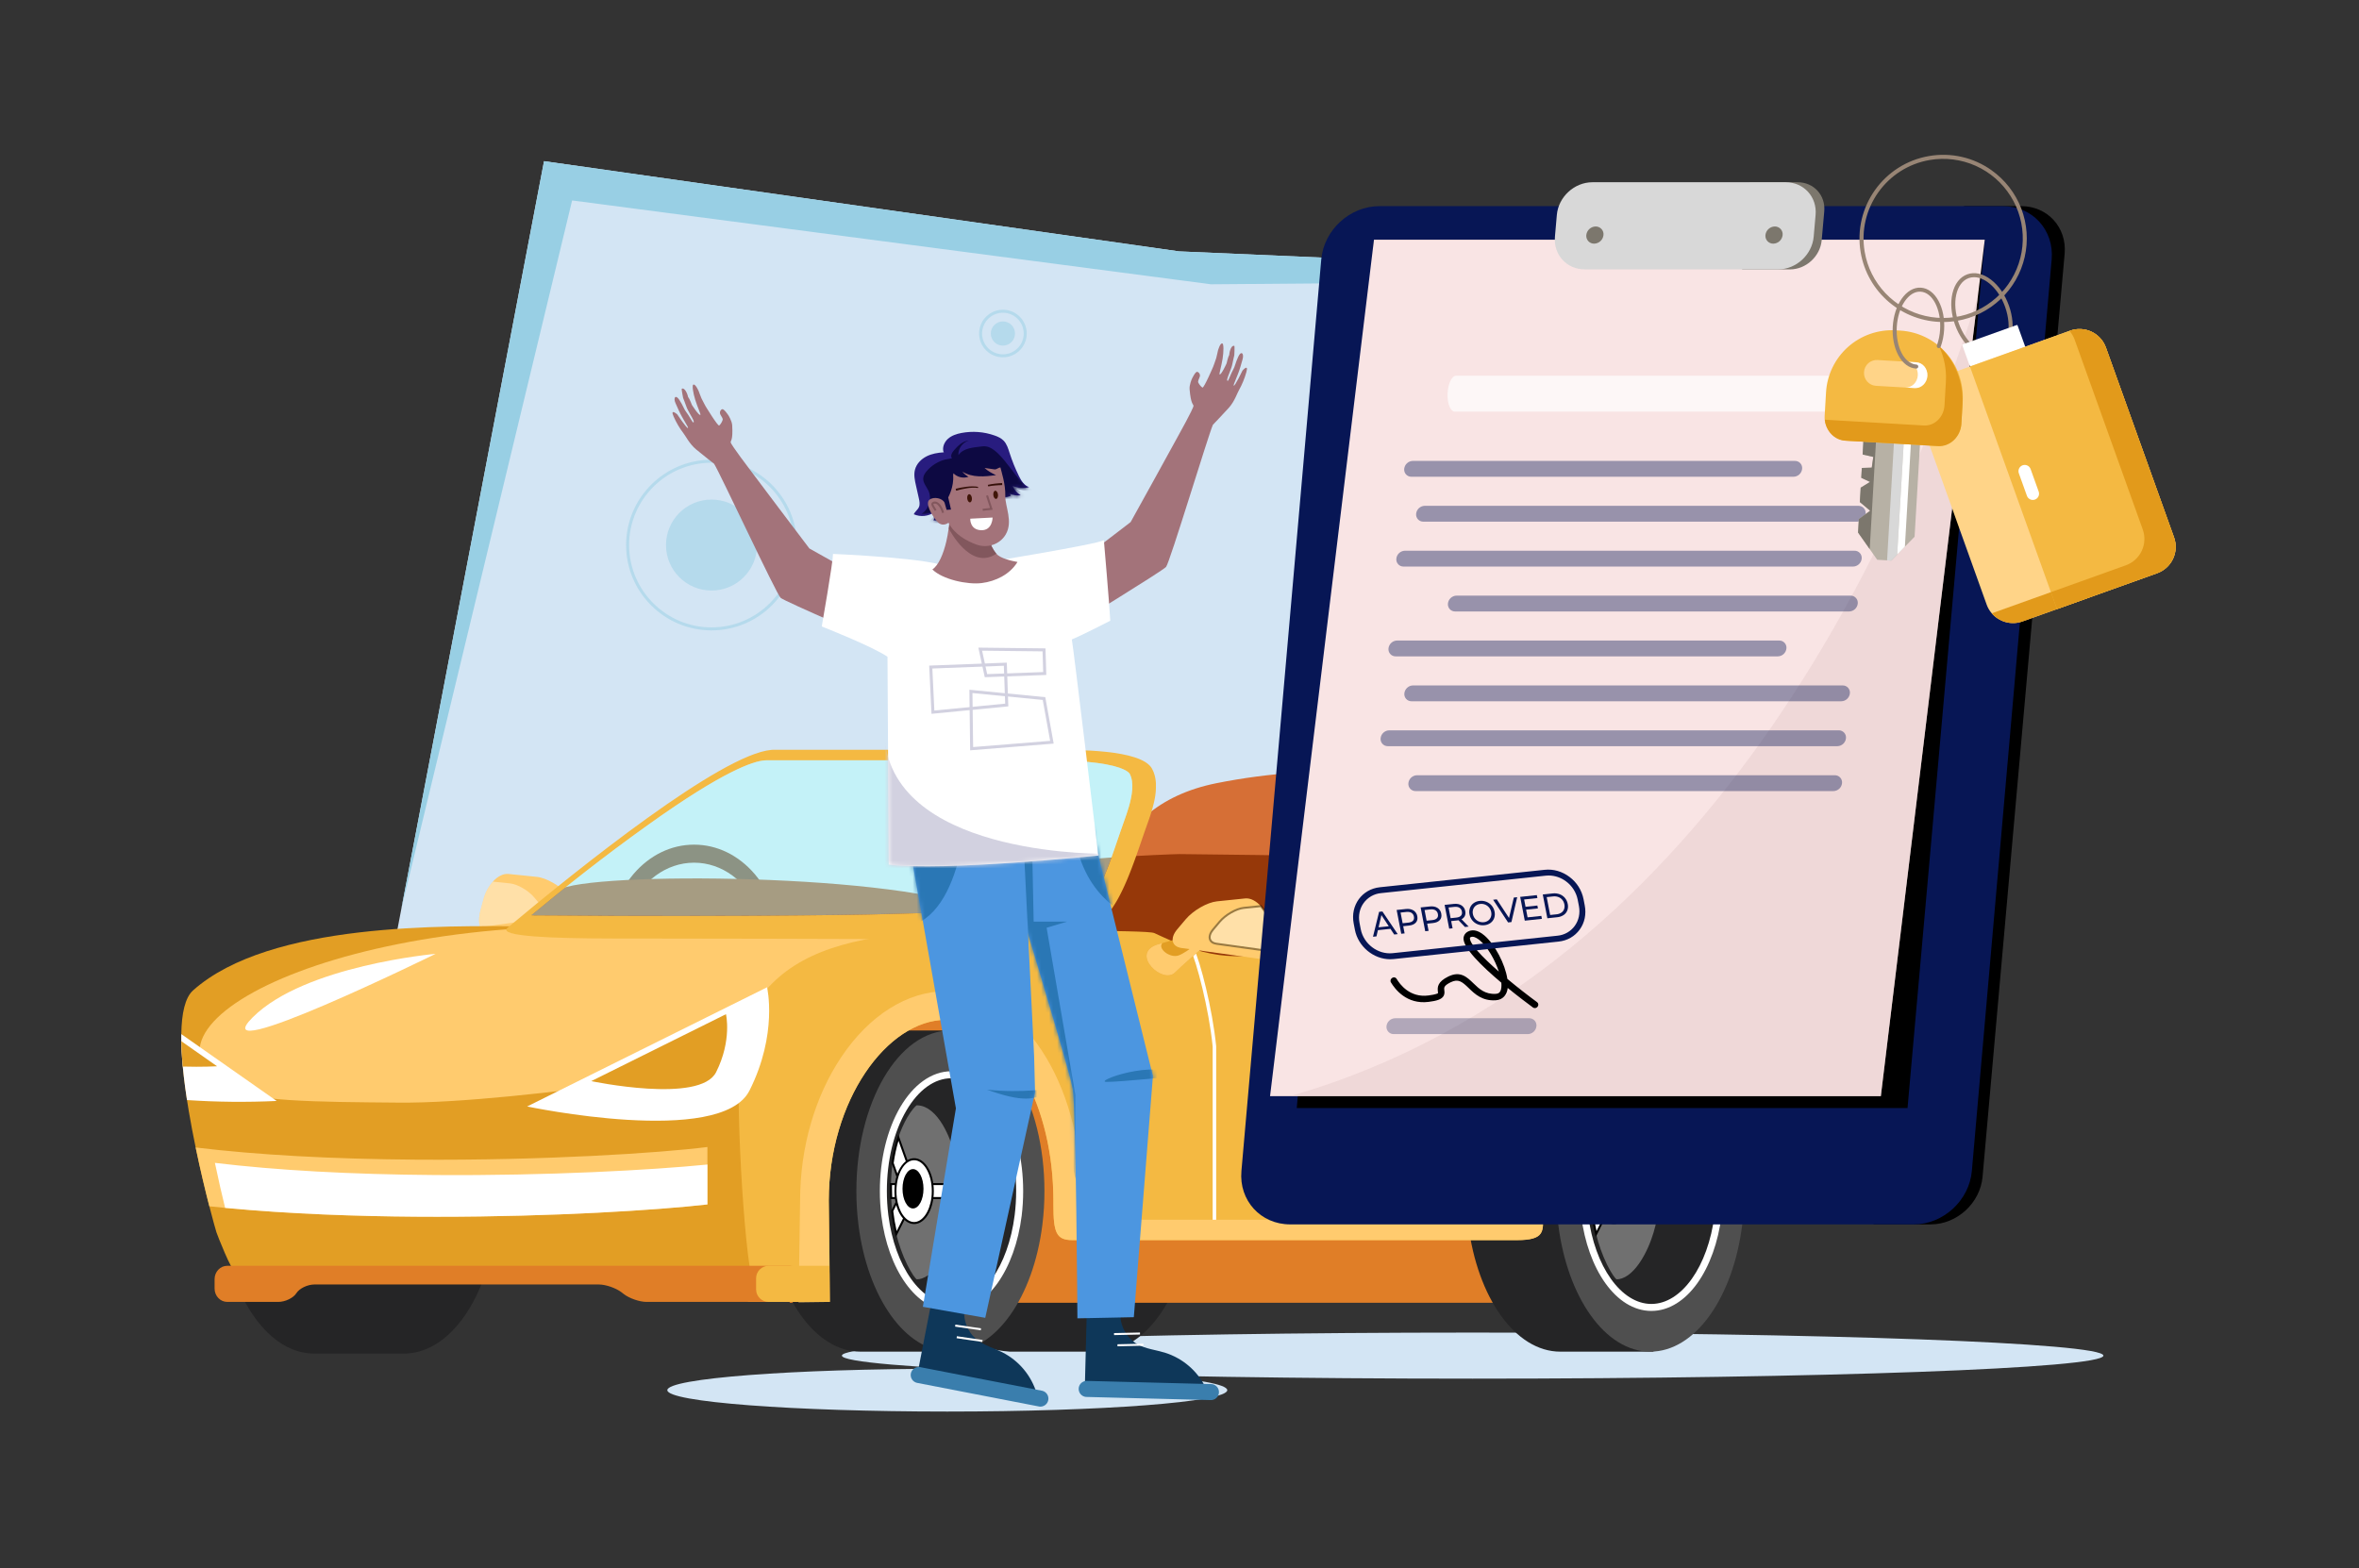 <svg width="588" height="391" viewBox="0 0 588 391" fill="none" xmlns="http://www.w3.org/2000/svg">
<rect x="0" y="0" width="588" height="391" fill="#333333" stroke="none"/>
<g clip-path="url(#clip0_321_11118)">
<path d="M367.069 343.698C453.898 343.698 524.288 341.127 524.288 337.956C524.288 334.784 453.898 332.213 367.069 332.213C280.239 332.213 209.849 334.784 209.849 337.956C209.849 341.127 280.239 343.698 367.069 343.698Z" fill="#D3E5F4"/>
<path d="M236.121 351.9C274.662 351.9 305.905 349.513 305.905 346.568C305.905 343.623 274.662 341.235 236.121 341.235C197.581 341.235 166.337 343.623 166.337 346.568C166.337 349.513 197.581 351.9 236.121 351.9Z" fill="#D3E5F4"/>
<path d="M454.259 69.644L293.899 62.669L135.604 40.178L100.029 226.628L98.579 234.218L306.476 246.287H475.876L456.481 69.74L454.259 69.644Z" fill="#D3E5F4"/>
<path d="M135.604 40.178L100.029 226.628L142.604 49.971L301.841 70.871L454.259 69.644L293.899 62.669L135.604 40.178Z" fill="#98CFE4"/>
<g opacity="0.5">
<path d="M177.352 114.608C165.611 114.608 156.06 124.153 156.06 135.883C156.06 147.613 165.611 157.158 177.352 157.158C189.093 157.158 198.645 147.614 198.645 135.883C198.645 124.151 189.095 114.608 177.352 114.608ZM177.352 156.406C166.026 156.406 156.812 147.199 156.812 135.883C156.812 124.566 166.027 115.36 177.352 115.36C188.677 115.36 197.892 124.567 197.892 135.883C197.892 147.198 188.679 156.406 177.352 156.406Z" fill="#98CFE4"/>
<path d="M177.353 147.223C183.622 147.223 188.703 142.146 188.703 135.883C188.703 129.62 183.622 124.542 177.353 124.542C171.085 124.542 166.003 129.62 166.003 135.883C166.003 142.146 171.085 147.223 177.353 147.223Z" fill="#98CFE4"/>
</g>
<g opacity="0.5">
<path d="M249.982 77.21C248.807 77.21 247.658 77.558 246.68 78.211C245.703 78.863 244.941 79.79 244.492 80.875C244.042 81.96 243.924 83.154 244.153 84.306C244.383 85.458 244.949 86.516 245.78 87.346C246.611 88.177 247.67 88.742 248.823 88.971C249.975 89.2 251.17 89.083 252.256 88.633C253.342 88.184 254.27 87.423 254.923 86.447C255.576 85.47 255.925 84.322 255.925 83.148C255.923 81.573 255.296 80.064 254.182 78.951C253.068 77.838 251.558 77.212 249.982 77.21ZM249.982 88.333C248.956 88.333 247.952 88.029 247.099 87.46C246.245 86.89 245.58 86.08 245.187 85.132C244.794 84.185 244.691 83.142 244.892 82.136C245.092 81.13 245.586 80.206 246.312 79.481C247.038 78.755 247.963 78.262 248.969 78.061C249.976 77.861 251.02 77.964 251.968 78.357C252.917 78.749 253.727 79.414 254.298 80.267C254.868 81.119 255.172 82.122 255.172 83.148C255.171 84.523 254.624 85.841 253.651 86.813C252.678 87.785 251.358 88.332 249.982 88.333Z" fill="#98CFE4"/>
<path d="M249.982 86.165C251.65 86.165 253.002 84.814 253.002 83.148C253.002 81.481 251.65 80.13 249.982 80.13C248.314 80.13 246.962 81.481 246.962 83.148C246.962 84.814 248.314 86.165 249.982 86.165Z" fill="#98CFE4"/>
</g>
<path d="M274.132 256.907H251.708C238.761 256.907 228.268 274.828 228.268 296.938C228.268 299.82 228.504 302.619 228.784 305.335C230.639 323.313 235.111 335.716 251.708 336.965H274.935V336.934C285.835 336.308 294.85 322.977 297.056 305.335C297.403 302.549 297.576 299.745 297.574 296.938C297.569 274.828 287.075 256.907 274.132 256.907Z" fill="#252526"/>
<path d="M100.724 257.388H78.3C65.353 257.388 54.859 275.309 54.859 297.419C54.857 300.226 55.03 303.03 55.375 305.816C57.633 323.888 67.04 337.446 78.3 337.446H101.523V337.415C112.422 336.789 121.438 323.459 123.643 305.816C123.99 303.031 124.162 300.226 124.16 297.419C124.161 275.31 113.668 257.388 100.724 257.388Z" fill="#252526"/>
<path d="M141.584 223.083C139.715 220.865 136.202 218.847 133.779 218.598L126.735 217.874C125.434 217.741 124.026 218.491 122.847 219.79C121.74 221.039 120.942 222.532 120.519 224.146L119.766 226.933C119.317 228.596 119.312 230.066 119.666 231.152C120.098 232.477 121.067 233.224 122.418 233.032L142.62 230.225C145.077 229.884 145.555 227.789 143.686 225.572L141.584 223.083Z" fill="#FFCB6E"/>
<g style="mix-blend-mode:color-dodge" opacity="0.4">
<path d="M133.114 223.677C131.677 221.972 128.975 220.419 127.111 220.228L122.847 219.79C121.74 221.039 120.942 222.532 120.519 224.146L119.766 226.933C119.317 228.596 119.312 230.066 119.666 231.152L133.911 229.172C135.799 228.91 136.168 227.3 134.731 225.595L133.114 223.677Z" fill="white"/>
</g>
<path d="M434.171 247.231L324.951 247.858C324.17 247.86 323.422 248.171 322.869 248.722C322.317 249.274 322.006 250.022 322.004 250.803V299.748C322.006 300.528 322.317 301.276 322.869 301.828C323.422 302.38 324.17 302.691 324.951 302.693H439.754C440.535 302.691 441.284 302.38 441.836 301.828C442.389 301.276 442.7 300.528 442.703 299.748L442.984 274.858C442.984 273.238 435.793 247.231 434.171 247.231Z" fill="#E07E27"/>
<g style="mix-blend-mode:multiply" opacity="0.3">
<path d="M320.761 234.597H320.771L294.55 235.186L320.761 234.597Z" fill="white"/>
<path d="M294.544 234.937L294.555 235.437L320.766 234.848L320.793 234.847L320.766 234.347L294.544 234.937Z" fill="black"/>
</g>
<g style="mix-blend-mode:multiply" opacity="0.3">
<path d="M288.179 235.332L288.158 235.081H287.904L287.908 235.624L288.197 235.579L288.179 235.332H288.406H288.179Z" fill="black"/>
</g>
<path d="M188.627 231.825C135.503 233.688 166.287 230.907 129.717 230.907C111.875 230.907 67.38 229.723 48.128 246.899C46.109 248.7 45.271 252.686 45.189 257.794C45.184 258.194 45.184 258.6 45.189 259.014C45.189 259.195 45.189 259.381 45.197 259.566C45.207 260.338 45.235 261.132 45.275 261.947C45.339 263.226 45.437 264.548 45.562 265.9C45.719 267.589 45.921 269.328 46.158 271.091C46.298 272.136 46.45 273.188 46.612 274.246C46.757 275.186 46.909 276.126 47.068 277.075C47.584 280.121 48.167 283.162 48.772 286.075C49.946 291.73 51.2 296.908 52.184 300.738C53.074 304.194 53.744 306.555 53.941 307.186C54.171 307.93 57.723 316.916 58.526 316.916C62.749 316.916 117.352 316.196 121.365 316.196L243.914 321.71C250.91 321.71 251.604 306.931 251.604 303.014C251.604 301.803 251.551 300.665 251.551 299.71C251.551 284.384 256.077 270.81 262.987 262.548V231.323C248.69 233.067 222.682 230.632 188.627 231.825Z" fill="#E29E24"/>
<path d="M393.147 253.891H196.841V324.783H393.147C393.926 324.775 394.67 324.459 395.215 323.904C395.761 323.349 396.065 322.601 396.06 321.823V256.847C396.064 256.07 395.76 255.322 395.214 254.768C394.668 254.214 393.925 253.899 393.147 253.891Z" fill="#E07E27"/>
<path d="M214.479 256.907C201.532 256.907 191.038 274.828 191.038 296.938C191.036 299.745 191.209 302.549 191.554 305.335C193.812 323.408 203.219 336.965 214.479 336.965H237.702L238.976 298.052L236.9 256.907H214.479Z" fill="#252526"/>
<path d="M236.9 256.907C223.954 256.907 213.459 274.828 213.459 296.938C213.457 299.745 213.63 302.549 213.976 305.335C216.233 323.408 225.641 336.965 236.9 336.965C248.16 336.965 257.562 323.408 259.821 305.335C260.167 302.549 260.34 299.745 260.337 296.938C260.337 274.828 249.849 256.907 236.9 256.907Z" fill="#4F4F4F"/>
<path d="M237.173 267.935C227.791 267.935 220.187 280.922 220.187 296.943C220.186 298.977 220.312 301.009 220.563 303.028C222.194 316.124 229.016 325.947 237.176 325.946C245.336 325.945 252.147 316.124 253.785 303.026C254.037 301.008 254.162 298.976 254.161 296.942C254.158 280.917 246.553 267.935 237.173 267.935Z" fill="#252526"/>
<path d="M244.295 269.506C242.05 267.884 239.654 267.061 237.173 267.061C234.692 267.061 232.297 267.884 230.05 269.506C227.929 271.038 226.037 273.219 224.406 275.988C221.121 281.599 219.311 289.039 219.311 296.939C219.309 299.009 219.435 301.077 219.688 303.132C220.505 309.665 222.641 315.62 225.708 319.901C227.261 322.07 229.008 323.767 230.901 324.944C232.899 326.184 235.009 326.815 237.172 326.815V325.073C229.647 325.073 223.03 315.754 221.426 302.916C221.18 300.933 221.056 298.937 221.057 296.939C221.057 289.344 222.782 282.216 225.913 276.868C228.959 271.667 232.957 268.802 237.172 268.802C241.388 268.802 245.384 271.666 248.429 276.867C251.565 282.214 253.285 289.343 253.285 296.938C253.286 298.936 253.163 300.932 252.917 302.915C251.312 315.754 244.69 325.071 237.173 325.073V326.815C239.335 326.815 241.438 326.188 243.445 324.942C245.337 323.767 247.082 322.07 248.636 319.901C251.699 315.62 253.835 309.665 254.657 303.13C254.91 301.076 255.036 299.008 255.033 296.938C255.033 289.043 253.224 281.598 249.939 275.987C248.314 273.219 246.416 271.038 244.295 269.506Z" fill="white"/>
<path d="M237.189 285.282C236.75 283.985 236.215 282.722 235.588 281.504C234.019 278.496 232.022 276.326 229.77 275.721C229.354 275.608 228.924 275.55 228.493 275.55C228.242 275.675 227.249 276.671 226.11 278.634C225.213 280.211 224.482 281.876 223.927 283.603C223.258 285.672 222.777 287.796 222.49 289.952C222.255 291.69 222.12 293.441 222.086 295.195C222.086 295.545 222.075 295.899 222.075 296.259C222.075 297.086 222.094 297.893 222.132 298.679C222.185 299.793 222.273 300.866 222.383 301.897C222.599 303.83 222.939 305.747 223.402 307.636C224.029 310.254 224.935 312.798 226.103 315.224C227.232 317.526 228.227 318.798 228.487 318.936C228.928 318.934 229.366 318.861 229.785 318.72C231.869 318.038 233.859 315.788 235.455 312.81C236.1 311.6 236.657 310.346 237.123 309.057C237.959 306.774 238.537 304.406 238.848 301.996C238.984 300.916 239.073 299.81 239.115 298.678C239.133 298.203 239.142 297.724 239.142 297.24C239.142 296.562 239.122 295.88 239.081 295.194C238.895 291.82 238.259 288.487 237.189 285.282Z" fill="#707070"/>
<g style="mix-blend-mode:lighten">
<path d="M222.08 296.258C222.08 297.085 222.099 297.891 222.137 298.678H244.273V295.194H222.091C222.085 295.546 222.08 295.901 222.08 296.258Z" fill="white"/>
<path d="M221.84 295.191C221.832 295.551 221.829 295.909 221.829 296.26C221.829 297.07 221.849 297.889 221.886 298.691L221.898 298.931H244.523V294.946H221.845L221.84 295.191ZM222.342 295.442H244.025V298.424H222.38C222.35 297.705 222.334 296.977 222.334 296.255C222.33 295.993 222.333 295.72 222.338 295.447L222.342 295.442Z" fill="black"/>
</g>
<g style="mix-blend-mode:lighten">
<path d="M228.064 295.196L227.347 293.191L225.578 288.223L223.932 283.6C223.263 285.669 222.782 287.794 222.495 289.949L224.362 295.192L224.89 296.67L224.943 296.82L224.818 297.071L224.009 298.681L222.394 301.897C222.61 303.83 222.95 305.747 223.413 307.636L225.46 303.559L227.058 300.378L227.911 298.679L228.6 297.3L228.726 297.05L228.6 296.681L228.064 295.196Z" fill="white"/>
<path d="M223.694 283.526C223.02 285.609 222.535 287.748 222.245 289.918L222.238 289.979L224.127 295.279L224.671 296.805L222.136 301.851L222.145 301.925C222.363 303.868 222.705 305.796 223.17 307.696L223.331 308.356L228.998 297.077L223.923 282.833L223.694 283.526ZM228.46 297.04L223.498 306.91C223.125 305.272 222.842 303.614 222.651 301.945L225.215 296.842L222.757 289.927C223.013 288.054 223.413 286.204 223.953 284.392L228.46 297.04Z" fill="black"/>
</g>
<g style="mix-blend-mode:lighten">
<path d="M227.853 288.989C225.279 288.989 223.193 292.552 223.193 296.947C223.193 297.505 223.227 298.062 223.295 298.615C223.744 302.208 225.613 304.902 227.852 304.902C230.091 304.902 231.959 302.207 232.409 298.615C232.477 298.062 232.511 297.505 232.51 296.947C232.511 292.549 230.426 288.989 227.853 288.989Z" fill="white"/>
<path d="M227.853 288.739C225.145 288.739 222.943 292.42 222.943 296.947C222.943 297.515 222.977 298.082 223.045 298.646C223.525 302.477 225.501 305.153 227.852 305.153C230.202 305.153 232.179 302.477 232.658 298.646C232.728 298.083 232.762 297.515 232.761 296.947C232.761 294.776 232.259 292.734 231.364 291.194C230.437 289.616 229.19 288.739 227.853 288.739ZM232.16 298.584C231.72 302.1 229.903 304.652 227.852 304.652C225.801 304.652 223.984 302.1 223.543 298.585C223.477 298.042 223.444 297.495 223.444 296.947C223.444 292.697 225.422 289.24 227.853 289.24C229.005 289.24 230.097 290.023 230.931 291.445C231.789 292.912 232.261 294.864 232.259 296.947C232.262 297.494 232.23 298.04 232.164 298.582L232.16 298.584Z" fill="black"/>
</g>
<path d="M227.575 291.452C226.13 291.452 224.959 293.65 224.959 296.36C224.959 299.071 226.13 301.269 227.575 301.269C229.02 301.269 230.189 299.071 230.189 296.36C230.189 293.65 229.018 291.452 227.575 291.452Z" fill="black"/>
<path d="M388.919 256.907C375.972 256.907 365.477 274.828 365.477 296.938C365.476 299.745 365.648 302.549 365.994 305.335C368.251 323.408 377.659 336.965 388.919 336.965H412.141L413.415 298.052L411.342 256.907H388.919Z" fill="#252526"/>
<path d="M411.342 256.907C398.395 256.907 387.901 274.828 387.901 296.938C387.899 299.745 388.072 302.549 388.418 305.335C390.675 323.408 400.082 336.965 411.342 336.965C422.602 336.965 432.004 323.408 434.263 305.335C434.609 302.549 434.782 299.745 434.779 296.938C434.779 274.828 424.286 256.907 411.342 256.907Z" fill="#4F4F4F"/>
<path d="M411.615 267.935C402.233 267.935 394.629 280.922 394.629 296.943C394.628 298.977 394.754 301.009 395.005 303.028C396.643 316.124 403.457 325.947 411.618 325.946C419.778 325.945 426.589 316.124 428.227 303.026C428.479 301.008 428.604 298.976 428.603 296.942C428.601 280.917 420.995 267.935 411.615 267.935Z" fill="#252526"/>
<path d="M418.737 269.506C416.492 267.884 414.096 267.061 411.617 267.061C409.137 267.061 406.739 267.884 404.492 269.506C402.371 271.038 400.479 273.219 398.848 275.988C395.563 281.599 393.753 289.039 393.753 296.939C393.751 299.009 393.876 301.077 394.129 303.132C394.946 309.665 397.082 315.62 400.15 319.901C401.703 322.07 403.45 323.767 405.343 324.944C407.342 326.184 409.45 326.815 411.614 326.815V325.073C404.095 325.073 397.472 315.754 395.868 302.916C395.622 300.933 395.498 298.937 395.499 296.939C395.499 289.344 397.224 282.216 400.356 276.868C403.401 271.667 407.4 268.802 411.614 268.802C415.828 268.802 419.826 271.666 422.871 276.867C426.007 282.214 427.728 289.343 427.728 296.938C427.729 298.936 427.606 300.932 427.359 302.915C425.755 315.754 419.132 325.071 411.615 325.073V326.815C413.775 326.815 415.88 326.188 417.887 324.942C419.779 323.767 421.524 322.07 423.079 319.901C426.141 315.62 428.277 309.665 429.094 303.13C429.349 301.076 429.477 299.008 429.476 296.938C429.476 289.043 427.666 281.598 424.381 275.987C422.756 273.219 420.858 271.038 418.737 269.506Z" fill="white"/>
<path d="M411.63 285.282C411.191 283.985 410.657 282.722 410.03 281.504C408.461 278.496 406.464 276.326 404.211 275.721C403.795 275.608 403.366 275.55 402.934 275.55C402.684 275.675 401.69 276.671 400.551 278.634C399.655 280.211 398.923 281.876 398.369 283.603C397.7 285.672 397.218 287.796 396.931 289.952C396.696 291.69 396.562 293.441 396.528 295.195C396.528 295.545 396.516 295.899 396.516 296.259C396.516 297.086 396.536 297.893 396.574 298.679C396.627 299.793 396.715 300.866 396.825 301.897C397.041 303.83 397.382 305.746 397.843 307.636C398.471 310.254 399.376 312.798 400.545 315.224C401.674 317.526 402.669 318.798 402.928 318.936C403.37 318.934 403.808 318.861 404.226 318.72C406.311 318.038 408.3 315.788 409.897 312.81C410.542 311.6 411.099 310.346 411.565 309.057C412.401 306.774 412.98 304.406 413.291 301.996C413.426 300.916 413.514 299.81 413.557 298.678C413.574 298.203 413.583 297.724 413.583 297.24C413.583 296.562 413.564 295.879 413.523 295.194C413.337 291.82 412.7 288.487 411.63 285.282Z" fill="#707070"/>
<g style="mix-blend-mode:lighten">
<path d="M396.521 296.258C396.521 297.085 396.541 297.891 396.579 298.678H418.715V295.194H396.533C396.527 295.546 396.521 295.901 396.521 296.258Z" fill="white"/>
<path d="M396.282 295.191C396.282 295.548 396.271 295.908 396.271 296.26C396.271 297.067 396.291 297.889 396.328 298.691L396.339 298.931H418.965V294.946H396.288L396.282 295.191ZM396.784 295.442H418.467V298.424H396.819C396.789 297.704 396.772 296.974 396.772 296.255C396.772 295.992 396.775 295.72 396.78 295.447L396.784 295.442Z" fill="black"/>
</g>
<g style="mix-blend-mode:lighten">
<path d="M402.506 295.196L401.789 293.191L400.02 288.223L398.374 283.6C397.705 285.669 397.223 287.794 396.937 289.949L398.804 295.192L399.332 296.67L399.385 296.82L399.259 297.071L398.45 298.681L396.836 301.897C397.053 303.83 397.393 305.746 397.855 307.636L399.903 303.559L401.5 300.378L402.353 298.679L403.044 297.3L403.169 297.05L403.044 296.681L402.506 295.196Z" fill="white"/>
<path d="M398.137 283.526C397.463 285.609 396.978 287.748 396.688 289.918L396.679 289.979L398.568 295.279L399.113 296.805L396.578 301.851L396.587 301.925C396.805 303.868 397.147 305.796 397.611 307.696L397.773 308.356L403.44 297.077L398.365 282.833L398.137 283.526ZM402.896 297.04L397.94 306.91C397.567 305.272 397.284 303.614 397.093 301.945L399.657 296.842L397.194 289.928C397.448 288.055 397.848 286.205 398.389 284.394L402.896 297.04Z" fill="black"/>
</g>
<g style="mix-blend-mode:lighten">
<path d="M402.295 288.989C399.721 288.989 397.635 292.552 397.635 296.947C397.635 297.505 397.669 298.062 397.737 298.615C398.186 302.208 400.054 304.902 402.293 304.902C404.532 304.902 406.401 302.207 406.85 298.615C406.919 298.062 406.953 297.505 406.952 296.947C406.953 292.549 404.867 288.989 402.295 288.989Z" fill="white"/>
<path d="M402.295 288.739C399.587 288.739 397.384 292.42 397.384 296.947C397.384 297.515 397.419 298.082 397.487 298.646C397.966 302.477 399.943 305.153 402.293 305.153C404.644 305.153 406.621 302.477 407.1 298.646C407.169 298.083 407.204 297.515 407.203 296.947C407.203 294.776 406.707 292.734 405.805 291.194C404.877 289.616 403.632 288.739 402.295 288.739ZM406.602 298.584C406.162 302.1 404.35 304.652 402.293 304.652C400.236 304.652 398.425 302.1 397.985 298.585C397.919 298.042 397.886 297.495 397.886 296.947C397.886 292.697 399.864 289.24 402.295 289.24C403.446 289.24 404.54 290.023 405.373 291.445C406.231 292.912 406.702 294.864 406.701 296.947C406.702 297.494 406.669 298.04 406.602 298.582V298.584Z" fill="black"/>
</g>
<path d="M402.017 301.269C403.461 301.269 404.632 299.072 404.632 296.36C404.632 293.649 403.461 291.452 402.017 291.452C400.572 291.452 399.401 293.649 399.401 296.36C399.401 299.072 400.572 301.269 402.017 301.269Z" fill="black"/>
<path d="M172.398 232.226C93.222 224.373 29.331 253.928 55.804 270.865C61.781 274.689 78.83 274.7 99.419 274.886C129.854 275.159 194.995 263.983 194.995 263.983L257.071 244.168L305.185 231.863L262.974 231.318C253.443 231.323 172.398 232.226 172.398 232.226Z" fill="#FFCB6E"/>
<path d="M426.874 228.238C426.874 228.238 416.778 224.519 388.037 227.054C389.515 224.376 382.028 222.342 379.643 218.478L379.712 218.603C379.789 218.728 379.866 218.854 379.939 218.979C379.946 218.991 380.045 219.162 380.087 219.236L380.094 219.25C383.456 225.39 373.549 228.588 359.824 230.229L357.858 230.365C323.35 232.733 323.853 231.473 291.777 231.438C286.683 231.438 288.192 231.438 287.396 231.438C227.454 231.577 197.678 229.283 185.327 255.524C182.747 261.004 184.666 301.093 186.817 315.562C187.278 318.673 186.546 321.752 186.441 324.564H206.811V317.592C206.803 316.905 206.794 316.228 206.785 315.562C206.667 306.332 206.577 299.334 206.577 299.295C206.577 274.454 221.064 254.244 235.815 254.244C250.567 254.244 262.565 274.453 262.565 299.294C262.565 299.407 262.565 299.52 262.565 299.631C262.565 299.861 262.565 300.089 262.565 300.318C262.565 307.262 263.269 309.159 267.28 309.159H378.12C385.097 309.159 384.617 306.934 384.615 303.036V303.004C384.615 301.794 384.562 300.656 384.562 299.7C384.558 274.577 396.698 254.15 411.618 254.15C423.25 254.15 433.191 266.581 437.004 283.969H442.983V274.864C442.983 270.345 442.991 271.222 442.983 266.705C442.967 256.495 444.451 228.238 426.874 228.238Z" fill="#F4B942"/>
<path d="M367.809 239.211L362.181 239.642C359.263 239.863 357.297 241.608 357.81 243.518C358.323 245.428 361.127 246.806 364.045 246.584L369.673 246.153C372.59 245.93 374.557 244.186 374.044 242.276C373.531 240.366 370.725 238.986 367.809 239.211Z" fill="#FFCB6E"/>
<path d="M297.601 236.516C296.113 233.539 292.709 231.412 292.562 231.323L292.192 231.094L291.734 231.835L292.104 232.063C292.138 232.084 295.446 234.153 296.82 236.906C298.171 239.609 301.323 251.318 302.267 260.905V304.629H303.144V260.842C302.214 251.438 299.142 239.603 297.601 236.516Z" fill="white"/>
<path d="M379.927 219.359L379.756 218.958L378.954 219.302L379.126 219.702C381 224.062 387.108 239.389 387.092 253.584V254.025H387.97V253.59C387.977 247.561 386.89 240.644 384.74 233.037C383.423 228.382 381.815 223.814 379.927 219.359Z" fill="white"/>
<path d="M401.975 248.845C374.044 256.382 375.335 278.024 375.335 278.024C375.335 278.024 373.6 292.259 373.542 296.551C364.358 306.058 338.752 304.081 326.663 304.081H277.268C271.675 304.081 269.812 303.769 269.708 299.298C269.708 286.022 266.572 273.418 260.864 263.816C254.467 253.038 245.571 247.108 235.813 247.108C226.207 247.108 216.699 253.079 209.724 263.486C203.085 273.394 199.429 286.114 199.429 299.301L199.19 315.566L199.174 316.647L199.072 323.589L199.057 324.566V324.665L206.813 324.566L206.728 315.566L206.577 299.298C206.577 274.458 221.064 254.248 235.814 254.248C250.224 254.248 262.009 273.537 262.545 297.589C262.556 298.158 262.569 298.727 262.569 299.299C262.569 299.412 262.569 299.525 262.569 299.636C262.569 299.866 262.569 300.094 262.569 300.322C262.569 307.267 263.274 309.164 267.286 309.164H378.126C385.123 309.164 384.621 306.926 384.621 303.009C384.621 302.403 384.608 301.817 384.595 301.262C384.581 300.707 384.568 300.183 384.568 299.705C384.568 274.585 396.705 254.144 411.624 254.144C423.256 254.144 433.198 266.576 437.012 283.964H439.237C439.231 273.557 429.903 241.308 401.975 248.845Z" fill="#FFCB6E"/>
<path d="M362.985 301.897C372.127 300.143 374.541 295.892 375.84 290.979C376.17 288.629 377.085 284.107 377.085 284.104C377.7 280.445 378.288 278.134 379.229 276.404C385.646 256.297 397.758 250.869 407.515 247.746C405.504 247.108 365.206 242.078 362.985 301.897Z" fill="white"/>
<path d="M273.43 251.706H267.935C266.541 251.706 265.4 252.467 265.4 253.398V255.145C265.4 256.075 266.541 256.837 267.935 256.837H273.43C274.824 256.837 275.964 256.075 275.964 255.145V253.398C275.961 252.467 274.821 251.706 273.43 251.706Z" fill="#FFCB6E"/>
<path d="M196.899 315.565H56.636C54.905 315.565 53.488 317.06 53.488 318.886V321.245C53.488 323.071 54.905 324.566 56.636 324.566H69.359C71.091 324.566 73.122 323.589 73.875 322.393C74.627 321.198 76.658 320.221 78.39 320.221H149.264C150.996 320.221 153.554 321.107 154.947 322.19L155.47 322.596C156.864 323.68 159.422 324.566 161.155 324.566H196.901C198.632 324.566 200.05 323.071 200.05 321.245V318.886C200.047 317.061 198.63 315.565 196.899 315.565Z" fill="#E07E27"/>
<path d="M191.573 315.566C190.75 315.568 189.961 315.895 189.379 316.477C188.796 317.058 188.468 317.846 188.465 318.669V321.465C188.468 322.287 188.797 323.075 189.379 323.656C189.961 324.237 190.75 324.564 191.573 324.566H206.811L206.727 315.566H191.573Z" fill="#F4B942"/>
<path d="M131.397 275.843C131.397 275.843 179.687 286.049 186.817 271.873C193.948 257.697 191.196 246.13 191.196 246.13L131.397 275.843Z" fill="white"/>
<path d="M147.375 269.524C147.375 269.524 174.494 275.255 178.496 267.294C182.498 259.332 180.954 252.838 180.954 252.838L147.375 269.524Z" fill="#E29E24"/>
<path d="M45.184 259.014C45.184 259.195 45.184 259.381 45.192 259.566C45.202 260.338 45.23 261.132 45.27 261.947C45.334 263.226 45.432 264.548 45.557 265.9C45.714 267.589 45.916 269.327 46.153 271.091C46.293 272.136 46.445 273.188 46.607 274.246C54.047 274.745 61.51 274.82 68.959 274.469L45.19 257.802C45.184 258.196 45.182 258.6 45.184 259.014Z" fill="white"/>
<path d="M45.27 261.941C45.334 263.219 45.431 264.542 45.557 265.894C50.398 266.038 54.111 265.822 54.111 265.822L45.192 259.566C45.202 260.338 45.23 261.132 45.27 261.941Z" fill="#E29E24"/>
<path d="M103.707 289.103C82.612 288.951 64.138 287.923 48.77 286.069C49.944 291.724 51.199 296.902 52.183 300.732C53.49 300.869 54.801 301 56.115 301.124C72.467 302.67 89.326 303.217 103.608 303.318C105.399 303.331 107.183 303.337 108.958 303.338C137.73 303.338 163.736 301.7 176.33 300.263V285.948C164.402 287.459 135.459 289.33 103.707 289.103Z" fill="#FFCB6E"/>
<path d="M108.504 292.937C87.408 292.785 68.935 291.756 53.567 289.903C54.42 294.006 55.313 297.858 56.115 301.126C72.467 302.673 89.326 303.219 103.608 303.321C105.4 303.333 107.183 303.34 108.958 303.341C137.73 303.341 163.736 301.703 176.33 300.265V290.318C162.469 291.697 136.588 293.138 108.504 292.937Z" fill="white"/>
<path d="M108.573 237.793C108.573 237.793 75.953 240.676 63 253.61C50.047 266.544 108.573 237.793 108.573 237.793Z" fill="white"/>
<path d="M408.867 203.603C400.501 199.907 392.185 198.112 383.042 196.612C356.429 192.247 329.735 189.924 303.201 195.253C288.753 198.156 280.188 206.225 275.796 217.877L412.638 215.139C416.616 212.363 416.89 207.147 408.867 203.603Z" fill="#D66F36"/>
<path d="M412.633 215.139C409.693 214.41 296.458 212.883 293.978 212.923C291.229 212.963 261.445 214.145 259.087 216.325C256.795 218.44 248.155 228.046 248.979 230.307C249.768 232.471 285.779 231.698 287.736 232.618C292.946 235.065 298.169 237.296 303.876 238.075C313.606 239.405 325.018 236.143 334.879 235.367C348.55 234.292 362.642 234.297 376.096 231.472L410.204 227.512C408.406 226.882 415.199 215.774 412.633 215.139Z" fill="#963809"/>
<path d="M173.007 210.571C167.31 210.571 161.948 213.171 157.908 217.892C155.736 220.45 154.083 223.406 153.039 226.595H156.975C159.906 219.77 165.991 215.065 173.007 215.065C180.024 215.065 186.107 219.766 189.038 226.595H192.974C191.931 223.406 190.278 220.451 188.106 217.892C184.065 213.17 178.703 210.571 173.007 210.571Z" fill="#63270C"/>
<path d="M141.292 221.087C135.238 222.658 133.444 226.612 129.765 231.101L248.043 229.096C236.345 218.488 157.01 217.006 141.292 221.087Z" fill="#963809"/>
<path d="M288.13 195.434C288.13 195.385 288.13 195.337 288.122 195.288C288.115 195.239 288.122 195.194 288.115 195.148C288.107 195.101 288.115 195.076 288.104 195.038C288.094 194.999 288.104 194.982 288.098 194.959L288.076 194.719C288.056 194.548 288.032 194.376 288.005 194.207C288.005 194.177 287.995 194.148 287.989 194.118C287.977 194.035 287.96 193.952 287.943 193.867C287.935 193.829 287.929 193.794 287.921 193.758C287.914 193.722 287.899 193.655 287.886 193.603C287.874 193.55 287.865 193.514 287.854 193.466C287.842 193.418 287.826 193.355 287.811 193.297C287.796 193.239 287.786 193.204 287.772 193.158C287.727 193.006 287.681 192.857 287.627 192.708C287.619 192.682 287.609 192.656 287.6 192.633L287.543 192.48C287.531 192.447 287.517 192.416 287.506 192.383C287.405 192.133 287.289 191.888 287.161 191.65C284.495 186.701 267.623 186.963 262.635 186.919H192.975C192.898 186.919 192.82 186.919 192.741 186.919H192.654L192.546 186.926C192.497 186.926 192.45 186.926 192.401 186.936C192.352 186.946 192.303 186.943 192.255 186.947C179.726 188.043 144.377 216.332 126.547 231.266L126.495 231.309L126.456 231.342C125.291 232.379 127.989 233.052 133.32 233.458C138.041 233.818 144.829 233.96 152.824 233.971H153.396C154.298 233.971 155.214 233.971 156.145 233.971C164.944 233.971 174.968 233.992 185.193 234.017H188.516C208.792 234.07 229.423 234.143 242.527 234.18C247.152 234.194 250.84 234.199 253.241 234.199L268.341 231.881L268.968 231.785H268.999C269.07 231.785 269.14 231.785 269.208 231.785C269.275 231.785 269.333 231.785 269.387 231.778H269.473C269.529 231.778 269.583 231.77 269.635 231.767L269.823 231.749C269.891 231.74 269.96 231.733 270.025 231.723C270.091 231.713 270.151 231.705 270.215 231.694C270.392 231.666 270.566 231.632 270.738 231.59C270.785 231.58 270.831 231.567 270.877 231.556C270.888 231.556 270.901 231.556 270.912 231.546C270.957 231.535 271.001 231.523 271.046 231.51C271.241 231.455 271.432 231.393 271.62 231.323L271.753 231.27L271.774 231.263L271.908 231.209C271.983 231.177 272.057 231.146 272.133 231.111C272.258 231.057 272.373 230.998 272.495 230.937C272.733 230.812 272.97 230.679 273.202 230.532C273.317 230.459 273.432 230.383 273.546 230.304C273.603 230.265 273.659 230.224 273.715 230.179C273.827 230.097 273.94 230.011 274.052 229.928C274.163 229.845 274.274 229.751 274.381 229.659C274.489 229.566 274.597 229.471 274.706 229.373L274.866 229.224L275.025 229.071C275.078 229.018 275.13 228.968 275.183 228.913L275.338 228.754L275.455 228.628C275.488 228.596 275.519 228.561 275.552 228.526C275.563 228.512 275.576 228.498 275.587 228.487C275.622 228.448 275.658 228.409 275.693 228.362C275.729 228.314 275.796 228.245 275.848 228.187C275.899 228.13 275.941 228.081 275.986 228.026C276.031 227.971 276.076 227.919 276.124 227.863L276.259 227.696C276.393 227.528 276.528 227.355 276.659 227.181L276.792 227.004C276.837 226.944 276.88 226.879 276.924 226.825L277.031 226.675C277.121 226.549 277.21 226.418 277.299 226.285C277.338 226.23 277.377 226.171 277.416 226.113L277.666 225.725C277.747 225.599 277.826 225.474 277.903 225.349C277.946 225.282 277.988 225.215 278.029 225.147L278.147 224.949L278.272 224.749L278.389 224.547C278.429 224.479 278.467 224.41 278.506 224.343L278.68 224.032L278.814 223.781C278.853 223.711 278.889 223.641 278.928 223.569C278.967 223.498 278.991 223.453 279.02 223.394C279.079 223.287 279.133 223.178 279.189 223.072C279.266 222.928 279.337 222.785 279.411 222.638C279.557 222.347 279.702 222.05 279.844 221.751C279.864 221.711 279.883 221.667 279.904 221.626C279.955 221.515 280.008 221.406 280.058 221.295C280.127 221.144 280.2 220.99 280.268 220.837C280.324 220.712 280.378 220.594 280.433 220.471C280.489 220.349 280.551 220.204 280.61 220.068C280.669 219.931 280.728 219.8 280.785 219.664L280.96 219.255C281.01 219.129 281.06 219.004 281.113 218.887L281.283 218.475C281.349 218.316 281.408 218.153 281.478 217.991C281.548 217.83 281.604 217.689 281.66 217.535C281.732 217.355 281.803 217.173 281.873 216.99C281.933 216.835 281.999 216.679 282.053 216.524C282.064 216.495 282.075 216.467 282.085 216.44C282.138 216.302 282.188 216.167 282.241 216.03C282.293 215.893 282.346 215.749 282.398 215.609C282.408 215.584 282.418 215.559 282.425 215.534C282.485 215.375 282.551 215.214 282.604 215.054C282.672 214.867 282.74 214.678 282.809 214.496C282.878 214.314 282.942 214.12 283.011 213.937C283.11 213.659 283.21 213.379 283.308 213.1C283.472 212.634 283.637 212.17 283.8 211.704L283.906 211.394C283.934 211.313 283.963 211.23 283.992 211.144C284.355 210.092 284.713 209.048 285.067 208.03L285.218 207.588C285.285 207.398 285.35 207.212 285.419 207.019C285.476 206.854 285.532 206.691 285.59 206.528C285.596 206.507 285.604 206.485 285.613 206.464C285.652 206.355 285.689 206.246 285.728 206.137C285.804 205.92 285.882 205.705 285.957 205.492C285.972 205.45 285.989 205.408 286.002 205.366L286.093 205.116C286.209 204.789 286.328 204.452 286.446 204.103C286.463 204.059 286.478 204.014 286.494 203.968C286.517 203.898 286.542 203.826 286.565 203.754C286.589 203.681 286.614 203.608 286.64 203.537C286.714 203.314 286.788 203.088 286.859 202.859C286.884 202.784 286.908 202.71 286.93 202.632C286.93 202.624 286.937 202.614 286.939 202.604C287.008 202.386 287.074 202.166 287.139 201.944C287.166 201.853 287.193 201.764 287.219 201.671C287.245 201.578 287.268 201.498 287.29 201.413C287.405 201.003 287.511 200.589 287.608 200.171C287.627 200.092 287.647 200.01 287.663 199.929C287.663 199.911 287.669 199.894 287.676 199.876C287.687 199.826 287.697 199.773 287.708 199.721C287.715 199.695 287.72 199.669 287.724 199.643C287.76 199.48 287.792 199.316 287.824 199.153C287.831 199.104 287.84 199.058 287.849 199.011C287.864 198.936 287.876 198.862 287.889 198.786C287.901 198.709 287.91 198.652 287.923 198.584C287.938 198.485 287.953 198.386 287.967 198.286C287.98 198.186 287.994 198.107 288.005 198.015C288.025 197.867 288.043 197.718 288.058 197.57C288.058 197.549 288.058 197.53 288.058 197.509C288.066 197.445 288.072 197.384 288.077 197.315C288.077 197.27 288.086 197.227 288.089 197.182C288.089 197.161 288.089 197.142 288.089 197.12C288.089 197.043 288.101 196.961 288.107 196.881C288.107 196.871 288.107 196.862 288.107 196.85C288.107 196.837 288.107 196.79 288.107 196.758C288.107 196.645 288.118 196.531 288.122 196.419C288.122 196.357 288.122 196.293 288.122 196.234C288.122 196.005 288.122 195.778 288.122 195.551C288.133 195.528 288.131 195.48 288.13 195.434ZM282.209 196.904C281.999 199.661 280.912 202.687 280.216 204.631C279.948 205.383 279.682 206.135 279.414 206.913C279.215 207.484 279.015 208.065 278.809 208.667C275.717 217.645 273.147 226.259 267.361 226.564C267.253 226.571 267.146 226.574 267.039 226.574L254.593 227.026L252.837 227.062L251.108 227.1C245.28 227.225 233.189 227.499 223.029 227.825C215.576 228.065 202.961 228.209 189.406 228.28C188.382 228.286 187.352 228.291 186.314 228.295C175.597 228.343 164.502 228.348 155.059 228.323L151.967 228.311C146.932 228.294 142.477 228.266 138.958 228.23C134.368 228.182 133.103 228.237 132.459 228.17C141.342 220.803 150.238 213.72 161.67 205.551C180.208 192.299 187.686 189.777 190.605 189.565C190.753 189.554 190.89 189.547 191.015 189.547H259.365C259.659 189.547 260.026 189.547 260.433 189.556C263.452 189.567 268.505 189.589 273.151 190.168C280.401 191.07 281.483 192.718 281.582 192.902C282.178 194.009 282.32 195.416 282.209 196.904Z" fill="#F4B942"/>
<g style="mix-blend-mode:color-dodge" opacity="0.5">
<path d="M273.146 190.161C268.505 189.582 263.447 189.561 260.428 189.55C260.021 189.55 259.654 189.55 259.36 189.541H191.01C190.884 189.541 190.748 189.541 190.6 189.559C187.681 189.77 180.203 192.293 161.665 205.544C150.233 213.714 141.337 220.797 132.454 228.164C133.098 228.231 134.363 228.176 138.952 228.224C142.472 228.26 146.927 228.288 151.962 228.305L155.054 228.316C164.497 228.342 175.592 228.336 186.309 228.289C187.345 228.289 188.375 228.284 189.401 228.274C202.954 228.202 215.571 228.058 223.024 227.819C233.184 227.493 245.275 227.219 251.103 227.093L252.832 227.056L254.588 227.019L267.034 226.568C267.14 226.568 267.248 226.568 267.356 226.558C273.142 226.252 275.712 217.639 278.804 208.661C279.01 208.065 279.21 207.484 279.409 206.907C279.677 206.13 279.943 205.373 280.211 204.625C280.907 202.681 281.994 199.652 282.204 196.897C282.318 195.41 282.177 194.002 281.577 192.887C281.478 192.712 280.396 191.064 273.146 190.161Z" fill="#B6FFFB"/>
</g>
<path d="M288.319 235.514C281.671 237.86 289.877 245.539 292.905 242.42C294.441 240.835 301.708 234.554 301.708 234.554L299.644 232.244L288.319 235.514Z" fill="#E29E24"/>
<path d="M293.749 238.199C291.595 238.929 288.457 236.462 289.727 235.106L288.319 235.514C281.671 237.86 289.877 245.539 292.905 242.42C294.165 241.12 299.271 236.669 301.071 235.106L300.434 233.536C300.434 233.536 295.901 237.471 293.749 238.199Z" fill="#FFCB6E"/>
<path d="M316.6 230.251C316.176 228.637 315.379 227.145 314.272 225.895C313.092 224.597 311.682 223.846 310.384 223.979L303.341 224.703C300.918 224.954 297.405 226.971 295.536 229.189L293.434 231.68C291.564 233.898 292.043 235.992 294.499 236.334L314.701 239.142C316.052 239.33 317.022 238.583 317.453 237.262C317.808 236.178 317.802 234.707 317.354 233.042L316.6 230.251Z" fill="#FFCB6E"/>
<g style="mix-blend-mode:color-dodge" opacity="0.4">
<path d="M316.6 230.251C316.176 228.637 315.379 227.145 314.272 225.895L310.008 226.334C308.145 226.526 305.444 228.077 304.006 229.783L302.389 231.699C300.951 233.404 301.319 235.016 303.208 235.278L317.454 237.257C317.809 236.173 317.803 234.702 317.355 233.037L316.6 230.251Z" fill="white"/>
<path d="M316.842 230.186C316.407 228.534 315.591 227.007 314.459 225.726L314.374 225.632L309.984 226.085C308.059 226.283 305.292 227.869 303.816 229.621L302.199 231.537C301.375 232.513 301.07 233.526 301.377 234.313C301.628 234.968 302.268 235.398 303.176 235.525L317.421 237.504L317.629 237.534L317.694 237.333C318.07 236.165 318.04 234.616 317.597 232.971L316.842 230.186ZM317.273 236.98L303.241 235.029C302.522 234.93 302.026 234.613 301.843 234.135C301.607 233.524 301.875 232.694 302.579 231.861L304.196 229.944C305.6 228.278 308.218 226.769 310.032 226.583L314.171 226.157C315.205 227.36 315.953 228.783 316.358 230.317L317.111 233.102C317.502 234.561 317.559 235.927 317.273 236.981V236.98Z" fill="black"/>
</g>
<path d="M290.342 337.215C288.076 336.521 285.634 336.296 283.563 335.146C280.508 333.449 278.74 329.703 279.374 326.268L270.916 325.786L270.419 345.237L300.553 346.004C299.542 343.92 298.114 342.065 296.358 340.554C294.602 339.042 292.555 337.906 290.342 337.215Z" fill="#0E3759"/>
<path d="M301.836 345.05L270.766 344.255C270.261 344.282 269.786 344.498 269.434 344.86C269.082 345.222 268.88 345.702 268.867 346.207C268.854 346.711 269.032 347.202 269.365 347.581C269.698 347.96 270.162 348.199 270.664 348.252L301.735 349.041C302.001 349.055 302.268 349.015 302.519 348.923C302.77 348.832 303 348.692 303.195 348.511C303.391 348.329 303.548 348.111 303.658 347.868C303.768 347.625 303.828 347.362 303.835 347.096C303.842 346.829 303.795 346.564 303.698 346.316C303.6 346.067 303.454 345.841 303.268 345.65C303.082 345.459 302.859 345.307 302.613 345.204C302.367 345.1 302.103 345.046 301.836 345.046V345.05Z" fill="#3A7EAD"/>
<path d="M284.147 332.197L277.679 332.339L277.69 332.84L284.158 332.698L284.147 332.197Z" fill="white"/>
<path d="M285.002 334.984L278.534 335.127L278.545 335.628L285.013 335.486L285.002 334.984Z" fill="white"/>
<path d="M249.812 337.112C247.692 336.054 245.32 335.429 243.468 333.953C240.734 331.775 239.612 327.788 240.805 324.506L232.544 322.626L228.836 341.728L258.43 347.461C257.776 345.24 256.674 343.176 255.192 341.396C253.71 339.616 251.879 338.158 249.812 337.112Z" fill="#0E3759"/>
<path d="M259.852 346.734L229.339 340.823C228.824 340.734 228.294 340.851 227.863 341.148C227.432 341.445 227.135 341.899 227.036 342.412C226.936 342.926 227.042 343.458 227.33 343.894C227.618 344.33 228.066 344.636 228.578 344.747L259.091 350.659C259.593 350.716 260.098 350.582 260.505 350.284C260.912 349.985 261.192 349.544 261.288 349.049C261.384 348.553 261.29 348.04 261.023 347.611C260.757 347.182 260.339 346.869 259.852 346.734Z" fill="#3A7EAD"/>
<path d="M238.134 330.227L238.062 330.723L244.465 331.65L244.537 331.154L238.134 330.227Z" fill="white"/>
<path d="M238.512 333.12L238.44 333.616L244.843 334.543L244.915 334.047L238.512 333.12Z" fill="white"/>
<path d="M309.698 92.388C309.698 92.388 307.804 96.338 307.527 96.137C307.314 95.982 308.472 93.881 309.194 91.414C309.38 90.778 309.56 90.15 309.722 89.573C310.146 88.055 309.358 87.372 308.667 88.892C308.346 89.578 308.074 90.286 307.853 91.01C307.654 91.746 307.237 92.359 306.975 92.953C306.458 94.129 306.097 94.995 306.06 94.948C306.022 94.9 305.75 95.049 305.927 94.369C306.139 93.55 306.965 91.907 307.187 90.682C307.313 89.986 307.661 88.551 307.661 88.551C307.661 88.551 307.787 86.284 307.661 86.234C306.971 85.964 306.455 87.487 306.407 88.459C306.066 89.063 305.741 90.589 305.741 90.589C305.741 90.589 304.409 93.53 304.001 93.346C303.827 93.27 304.434 91.37 304.744 89.417C305.031 87.604 305.032 85.729 304.69 85.623C304.109 85.442 303.58 87.425 303.58 87.425C303.58 87.425 303.281 88.832 303.148 89.292C302.99 89.832 302.396 91.414 302.396 91.414C302.396 91.414 300.088 96.825 299.717 96.622C299.345 96.419 298.603 95.507 298.633 95.118C298.663 94.73 299.078 94.054 299.108 93.671C299.139 93.287 298.858 92.765 298.395 92.7C297.932 92.634 297.095 94.444 297.095 94.444C297.095 94.444 296.423 95.921 296.516 97.037C296.839 100.901 297.459 100.684 297.488 101.18C297.522 101.768 293.674 108.667 293.674 108.667C293.674 108.667 282.463 129.074 281.819 130.155L262.84 144.699L267.083 156.228C267.083 156.228 289.734 142.373 290.648 141.331C291.563 140.29 301.184 108.44 302.329 105.891C302.329 105.891 304.781 103.343 306.272 101.693C307.762 100.042 308.463 97.808 308.814 97.284C309.609 95.859 310.23 94.345 310.663 92.772C311.297 90.539 309.698 92.388 309.698 92.388Z" fill="#A3737A"/>
<path d="M186.969 117.147C186.969 117.147 182.18 110.862 182.13 110.277C182.087 109.776 182.732 109.909 182.506 106.037C182.441 104.92 181.565 103.552 181.565 103.552C181.565 103.552 180.474 101.886 180.029 102.011C179.583 102.136 179.377 102.698 179.461 103.074C179.545 103.45 180.053 104.064 180.137 104.44C180.221 104.816 179.615 105.818 179.276 106.079C178.938 106.339 175.89 101.302 175.89 101.302C175.89 101.302 175.081 99.82 174.847 99.308C174.65 98.872 174.155 97.521 174.155 97.521C174.155 97.521 173.35 95.633 172.8 95.891C172.477 96.046 172.744 97.897 173.286 99.651C173.869 101.541 174.739 103.335 174.579 103.434C174.203 103.67 172.464 100.947 172.464 100.947C172.464 100.947 171.926 99.486 171.503 98.942C171.318 97.994 170.589 96.553 169.944 96.918C169.819 96.986 170.275 99.212 170.275 99.212C170.275 99.212 170.825 100.591 171.048 101.256C171.441 102.438 172.492 103.948 172.818 104.728C173.089 105.376 172.805 105.253 172.769 105.321C172.733 105.388 172.258 104.569 171.579 103.475C171.236 102.924 170.738 102.376 170.435 101.676C170.113 100.99 169.744 100.328 169.329 99.694C168.429 98.288 167.746 99.076 168.382 100.517C168.624 101.066 168.892 101.662 169.165 102.265C170.232 104.61 171.674 106.526 171.486 106.704C171.235 106.942 168.804 103.302 168.804 103.302C168.804 103.302 166.959 101.698 167.901 103.827C168.551 105.32 169.379 106.73 170.366 108.026C170.787 108.5 171.799 110.607 173.501 112.029C175.204 113.451 177.999 115.626 177.999 115.626C179.489 117.988 193.537 148.153 194.592 149.055C195.647 149.957 220.034 160.459 220.034 160.459L222.598 148.443L201.745 136.735C200.961 135.76 186.969 117.147 186.969 117.147Z" fill="#A3737A"/>
<path d="M284.354 256.051L268.636 192.539L244.59 194.361C244.59 194.361 266.264 265.094 267.385 271.424C268.203 276.046 268.553 328.662 268.553 328.662L282.616 328.375L286.702 276.775L287.376 268.254L284.354 256.052C284.354 256.052 284.358 256.055 284.354 256.051Z" fill="#4C96E0"/>
<mask id="mask0_321_11118" style="mask-type:luminance" maskUnits="userSpaceOnUse" x="244" y="192" width="44" height="137">
<path d="M244.59 194.361C244.59 194.361 266.264 265.094 267.385 271.424C268.203 276.046 268.553 328.662 268.553 328.662L282.616 328.375L286.702 276.775L287.376 268.254L284.354 256.052L268.636 192.54L244.59 194.361Z" fill="white"/>
</mask>
<g mask="url(#mask0_321_11118)">
<path d="M241.579 190.138L257.916 242.821L256.807 188.558L241.579 190.138Z" fill="#2A77B5"/>
<path d="M265.983 229.756H255.338L268.045 293.937V272.988L260.877 231.289L265.983 229.756Z" fill="#2A77B5"/>
<path d="M267.452 204.562C268.602 223.634 281.148 227.783 281.831 228.76L279.652 190.171C279.652 190.171 266.3 185.489 267.452 204.562Z" fill="#2A77B5"/>
<path d="M275.869 269.719C279.436 269.719 294.094 268.215 294.094 268.215C287.77 263.871 272.301 269.719 275.869 269.719Z" fill="#2A77B5"/>
</g>
<path d="M254.911 205.628L252.995 190.913L224.481 198.263L238.268 276.31L230.033 325.786L245.582 328.535L255.457 283.801L257.997 272.29L257.762 263.268L254.911 205.628Z" fill="#4C96E0"/>
<mask id="mask1_321_11118" style="mask-type:luminance" maskUnits="userSpaceOnUse" x="224" y="190" width="34" height="139">
<path d="M238.268 276.31L230.224 324.643L245.582 328.535L255.457 283.801L257.997 272.29L257.762 263.268L256.279 205.882L252.995 190.913L224.481 198.263L238.268 276.31Z" fill="white"/>
</mask>
<g mask="url(#mask1_321_11118)">
<path d="M241.563 189.402L207.372 191.959C207.372 191.959 211.009 235.526 226.938 230.848C241.157 226.674 241.642 196.96 241.582 190.599C241.578 189.829 241.563 189.402 241.563 189.402Z" fill="#2A77B5"/>
<path d="M246.021 271.654C254.299 274.61 258.43 274.745 262.201 271.334C262.197 271.334 254.765 272.595 246.021 271.654Z" fill="#2A77B5"/>
</g>
<path d="M275.148 134.674C273.424 135.73 244.544 140.42 244.544 140.42C243.415 140.903 238.721 143.977 236.288 141.577C233.855 139.177 207.638 138.093 207.638 138.093C207.638 140.138 204.832 156.177 204.832 156.177C204.832 156.177 217.5 161.158 221.213 163.729C221.23 168.443 221.523 215.541 221.523 215.541C234.91 217.281 273.767 213.285 273.767 213.285C273.767 213.285 267.63 162.001 267.166 159.411C269.739 158.361 276.745 154.747 276.745 154.747C276.544 150.743 275.148 134.674 275.148 134.674Z" fill="white"/>
<mask id="mask2_321_11118" style="mask-type:luminance" maskUnits="userSpaceOnUse" x="204" y="134" width="73" height="82">
<path d="M275.148 134.674C275.148 134.674 276.544 150.743 276.748 154.748C276.748 154.748 269.743 158.363 267.17 159.413C267.634 162.002 273.771 213.287 273.771 213.287C273.771 213.287 234.913 217.281 221.527 215.543C221.527 215.543 221.234 168.445 221.217 163.73C217.504 161.16 204.836 156.178 204.836 156.178C204.836 156.178 207.648 140.137 207.642 138.094C207.642 138.094 233.856 139.178 236.292 141.578C238.728 143.978 243.417 140.904 244.547 140.422C244.547 140.42 273.43 135.73 275.148 134.674Z" fill="white"/>
</mask>
<g mask="url(#mask2_321_11118)">
<path d="M220.655 185.444C216.617 156.973 206.515 209.545 206.515 209.545L209.99 227.256L276.215 226.746L276.192 212.854C276.192 212.854 224.694 213.915 220.655 185.444Z" fill="#D2D1E0"/>
</g>
<path d="M243.864 161.454L245.459 168.828L260.798 168.267L260.597 161.642L243.864 161.454ZM246.061 168.055L244.799 162.217L259.867 162.386L260.024 167.543L246.061 168.055Z" fill="#D2D1E0"/>
<path d="M231.61 165.937L232.183 177.956L251.331 176.099L250.954 165.196L231.61 165.937ZM232.897 177.132L232.395 166.659L250.218 165.975L250.549 175.419L232.897 177.132Z" fill="#D2D1E0"/>
<path d="M241.627 171.952L241.817 187.055L262.638 185.383L260.548 173.806L241.627 171.952ZM242.559 186.239L242.39 172.779L259.912 174.496L261.754 184.697L242.559 186.239Z" fill="#D2D1E0"/>
<path d="M248.344 138.048L248.303 137.999C246.45 135.708 246.195 133.192 246.01 130.251L236.352 124.015C237.017 126.344 236.814 130.966 235.874 134.995C235.14 138.128 233.965 140.904 232.406 141.963C234.94 144.476 241.143 145.794 244.684 145.36C248.225 144.927 251.768 143.147 253.617 140.097C252.116 139.826 249.337 139.215 248.344 138.048Z" fill="#A3737A"/>
<path d="M246.004 130.251L236.346 124.015C237.01 126.344 237.447 127.749 236.506 131.778C236.506 131.778 241.846 142.444 248.342 138.044L248.3 137.995C246.444 135.708 246.189 133.192 246.004 130.251Z" fill="#82575D"/>
<path d="M235.4 112.753L235.194 112.767C235.194 112.782 235.203 112.8 235.209 112.815L235.4 112.753Z" fill="#281C7F"/>
<path d="M253.968 118.665C253.064 116.826 252.295 114.924 251.667 112.974C251.309 111.864 250.971 110.692 250.162 109.857C249.553 109.231 248.736 108.855 247.914 108.57C245.259 107.632 242.402 107.416 239.636 107.944C238.408 108.179 237.166 108.585 236.249 109.429C235.332 110.272 234.811 111.597 235.202 112.762L235.408 112.748L235.217 112.81C235.217 112.795 235.207 112.777 235.202 112.762C233.748 112.859 232.282 113.102 230.981 113.752C229.619 114.434 228.448 115.614 228.066 117.09C227.731 118.383 228.022 119.746 228.317 121.051C228.555 122.111 228.792 123.172 229.03 124.234C229.191 124.957 229.349 125.738 229.052 126.418C228.755 127.099 228.068 127.532 227.768 128.205C228.6 128.57 229.512 128.713 230.416 128.619C231.32 128.524 232.183 128.197 232.922 127.668C233.091 128.365 233.01 129.099 232.693 129.743C234.466 129.762 236.204 129.259 237.692 128.296C237.894 128.141 238.122 128.025 238.366 127.954C238.53 127.926 238.696 127.92 238.861 127.936C239.989 127.996 241.15 128.035 242.247 127.754C243.345 127.474 244.407 126.829 244.934 125.823C245.41 124.915 245.415 123.804 245.952 122.929C246.807 123.516 247.791 123.888 248.821 124.011C249.851 124.135 250.895 124.007 251.865 123.639C251.89 123.532 251.882 123.419 251.843 123.317C251.804 123.214 251.734 123.125 251.644 123.062C252.509 123.449 253.463 123.594 254.404 123.482C253.5 122.911 252.79 122.081 252.365 121.101C253.67 121.711 255.151 121.831 256.537 121.438C255.288 121.068 254.54 119.828 253.968 118.665Z" fill="#281C7F"/>
<mask id="mask3_321_11118" style="mask-type:luminance" maskUnits="userSpaceOnUse" x="227" y="107" width="30" height="23">
<path d="M235.209 112.815C234.787 111.639 235.318 110.276 236.242 109.431C237.165 108.586 238.406 108.178 239.628 107.946C242.394 107.419 245.251 107.635 247.906 108.573C248.728 108.863 249.546 109.236 250.154 109.86C250.968 110.694 251.307 111.865 251.659 112.976C252.287 114.927 253.056 116.829 253.961 118.667C254.533 119.83 255.28 121.071 256.526 121.439C255.14 121.832 253.659 121.712 252.354 121.102C252.778 122.083 253.489 122.912 254.392 123.483C253.451 123.595 252.498 123.45 251.633 123.063C251.723 123.127 251.792 123.215 251.832 123.318C251.871 123.421 251.879 123.533 251.853 123.64C250.884 124.008 249.84 124.136 248.81 124.012C247.78 123.889 246.796 123.518 245.941 122.931C245.404 123.808 245.399 124.916 244.922 125.824C244.396 126.827 243.337 127.476 242.236 127.755C241.134 128.035 239.978 127.997 238.849 127.937C238.684 127.921 238.518 127.927 238.355 127.955C238.111 128.026 237.882 128.142 237.68 128.297C236.193 129.26 234.454 129.764 232.682 129.744C232.999 129.101 233.08 128.366 232.91 127.669C232.172 128.198 231.308 128.526 230.405 128.62C229.501 128.714 228.588 128.572 227.756 128.207C228.056 127.534 228.746 127.095 229.041 126.42C229.335 125.744 229.18 124.958 229.018 124.235L228.306 121.052C228.013 119.748 227.722 118.384 228.055 117.091C228.431 115.616 229.608 114.435 230.97 113.753C232.332 113.072 233.875 112.837 235.396 112.751L235.209 112.815Z" fill="white"/>
</mask>
<g mask="url(#mask3_321_11118)">
<path d="M258.891 122.062C254.398 123.772 250.016 110.582 244.901 111.275C242.682 111.575 240.169 111.619 238.897 113.461C238.771 111.847 239.944 110.232 241.516 109.842C239.988 109.915 238.778 111.11 237.779 112.267C237.293 112.83 236.81 113.677 237.29 114.245L235.599 114.562C233.82 115.024 232.223 116.017 231.021 117.407C230.571 117.929 230.168 118.534 230.123 119.229C230.048 120.37 230.942 121.311 231.424 122.349C232.343 124.332 231.562 126.942 229.703 128.094C230.447 128.182 231.2 128.115 231.917 127.897C232.633 127.68 233.296 127.315 233.865 126.828C233.395 128.011 232.639 129.059 231.664 129.878C230.689 130.697 229.526 131.262 228.279 131.521C228.131 131.533 227.99 131.594 227.879 131.693C227.617 131.993 228.042 132.404 228.409 132.559C230.447 133.408 232.639 133.828 234.847 133.791C237.056 133.753 239.232 133.261 241.241 132.343C242.722 131.657 244.202 130.598 244.618 129.019C244.754 128.504 244.821 127.877 245.291 127.624C245.508 127.529 245.744 127.486 245.981 127.499C247.658 127.45 249.333 127.371 251.007 127.262C252.969 127.136 254.984 126.948 256.733 126.051C257.086 125.869 257.475 125.57 257.426 125.174C257.399 124.943 257.224 124.76 257.057 124.6C255.934 123.524 254.668 122.608 253.295 121.878C255.619 122.298 256.79 123.119 258.891 122.062Z" fill="#0D0942"/>
</g>
<path d="M250.582 123.659C250.662 120.651 249.578 117.507 249.369 116.544C248.724 116.578 248.468 117.102 247.829 117.009L245.407 116.657C246.194 117.423 247.258 117.975 248.268 118.463C246.84 118.64 245.404 118.816 243.968 118.746C242.532 118.676 241.083 118.343 239.868 117.572C240.296 118.095 240.818 118.533 241.408 118.863C240.762 119.087 240.065 119.123 239.399 118.968C238.734 118.813 238.125 118.472 237.645 117.985C237.63 118.161 237.607 118.336 237.577 118.511C237.828 121.35 236.348 124.011 236.348 124.011L237.049 127.036L235.952 127.104L235.439 125.321C234.95 124.218 232.79 123.719 231.676 124.577C230.562 125.436 232.14 128.313 233.531 129.947C234.922 131.582 236.416 130.315 236.416 130.315C237.94 133.262 241.012 134.898 243.372 135.757C246.085 136.746 249.189 135.757 250.666 133.273C252.59 130.023 250.511 126.274 250.582 123.659Z" fill="#A3737A"/>
<path d="M233.584 125.156C233.434 125.079 233.269 125.034 233.1 125.025C232.931 125.016 232.762 125.044 232.604 125.105C232.507 125.135 232.417 125.186 232.342 125.256C232.268 125.326 232.21 125.412 232.174 125.507C232.061 125.851 232.3 126.234 232.695 126.867C232.791 127.021 232.896 127.192 233.009 127.379L233.44 127.129C233.326 126.937 233.218 126.764 233.12 126.609C232.869 126.206 232.611 125.79 232.651 125.669C232.651 125.649 232.697 125.614 232.791 125.576C232.885 125.542 232.985 125.528 233.085 125.535C233.185 125.541 233.282 125.569 233.371 125.616C233.694 125.769 234.316 126.272 234.839 127.917L235.317 127.767C234.767 126.023 234.071 125.386 233.584 125.156Z" fill="#82575D"/>
<path d="M243.105 121.276C242.868 121.258 242.63 121.25 242.394 121.251C241.921 121.253 241.449 121.282 240.979 121.339C240.51 121.389 240.045 121.464 239.581 121.552L238.889 121.696L238.202 121.86L238.336 122.343L239.002 122.155L239.673 121.986C240.124 121.885 240.575 121.789 241.031 121.721C241.484 121.647 241.942 121.599 242.401 121.577C242.63 121.567 242.859 121.566 243.088 121.577C243.311 121.583 243.533 121.607 243.752 121.649L243.825 121.39C243.705 121.36 243.584 121.336 243.461 121.319C243.342 121.299 243.224 121.286 243.105 121.276Z" fill="#351009"/>
<path d="M248.893 120.483C248.596 120.51 248.3 120.537 248.003 120.571C247.706 120.605 247.41 120.645 247.114 120.696C246.818 120.748 246.528 120.795 246.219 120.875L246.326 121.264C246.592 121.203 246.889 121.157 247.176 121.119C247.463 121.08 247.757 121.051 248.054 121.025C248.351 120.998 248.64 120.981 248.932 120.963C249.224 120.946 249.519 120.936 249.81 120.927L249.789 120.426C249.49 120.441 249.191 120.46 248.893 120.483Z" fill="#351009"/>
<path d="M245.785 123.606L246.767 126.639L244.915 126.843L244.97 127.342L247.433 127.071L246.262 123.452L245.785 123.606Z" fill="#82575D"/>
<path d="M248.063 122.34C247.742 122.377 247.531 122.86 247.593 123.423C247.654 123.986 247.969 124.412 248.288 124.377C248.606 124.342 248.819 123.857 248.758 123.295C248.696 122.734 248.384 122.305 248.063 122.34Z" fill="#3F1508"/>
<path d="M241.558 123.204C241.236 123.239 241.027 123.724 241.088 124.285C241.15 124.847 241.464 125.275 241.783 125.24C242.102 125.205 242.315 124.72 242.252 124.157C242.189 123.595 241.88 123.169 241.558 123.204Z" fill="#3F1508"/>
<path d="M244.55 132.182C247.401 132.288 247.413 129.021 247.413 129.021L241.843 129.311C241.843 129.311 241.696 132.075 244.55 132.182Z" fill="white"/>
<path d="M503.802 51.389H489.568L466.991 305.242H481.226C487.792 305.242 493.588 299.923 494.172 293.363L514.63 63.274C515.218 56.708 510.368 51.389 503.802 51.389Z" fill="black"/>
<path d="M499.241 51.389H343.817C336.461 51.389 329.976 57.348 329.333 64.697L309.435 291.934C308.791 299.283 314.232 305.242 321.589 305.242H477.013C484.368 305.242 490.854 299.283 491.498 291.934L511.395 64.697C512.039 57.348 506.599 51.389 499.241 51.389Z" fill="#071655"/>
<path d="M323.226 276.237H475.469L494.717 59.755H342.474L323.226 276.237Z" fill="black"/>
<path d="M316.57 273.273H468.813L493.004 73.882L494.719 59.755H342.474L316.57 273.273Z" fill="#F9E4E4"/>
<g opacity="0.5">
<path d="M321.508 273.273H468.813L493.004 73.882C477.302 123.929 429.426 242.519 321.508 273.273Z" fill="#E5CCCC"/>
</g>
<g opacity="0.4">
<path d="M447.397 114.904H352.159C351.621 114.914 351.105 115.12 350.709 115.484C350.313 115.849 350.064 116.345 350.009 116.88C349.982 117.132 350.008 117.386 350.086 117.627C350.165 117.867 350.294 118.088 350.464 118.275C350.635 118.462 350.843 118.61 351.076 118.71C351.308 118.81 351.56 118.86 351.813 118.855H447.047C447.585 118.846 448.101 118.64 448.498 118.276C448.894 117.912 449.143 117.415 449.197 116.88C449.225 116.629 449.199 116.375 449.121 116.134C449.043 115.894 448.914 115.673 448.744 115.486C448.574 115.299 448.365 115.15 448.133 115.05C447.901 114.95 447.65 114.9 447.397 114.904Z" fill="#071655"/>
</g>
<g opacity="0.4">
<path d="M463.219 126.099H355.133C354.595 126.109 354.079 126.315 353.683 126.679C353.286 127.043 353.038 127.54 352.983 128.075C352.955 128.327 352.982 128.581 353.06 128.822C353.139 129.062 353.267 129.283 353.438 129.47C353.609 129.657 353.817 129.805 354.05 129.905C354.282 130.005 354.534 130.055 354.787 130.05H462.874C463.412 130.04 463.928 129.834 464.324 129.47C464.72 129.106 464.969 128.61 465.024 128.075C465.051 127.823 465.025 127.569 464.946 127.328C464.868 127.088 464.739 126.866 464.568 126.679C464.397 126.492 464.189 126.344 463.956 126.244C463.723 126.144 463.472 126.094 463.219 126.099Z" fill="#071655"/>
</g>
<g opacity="0.4">
<path d="M462.239 137.294H350.199C349.661 137.303 349.145 137.51 348.749 137.874C348.353 138.238 348.104 138.734 348.049 139.269C348.021 139.52 348.047 139.775 348.126 140.015C348.204 140.256 348.333 140.477 348.504 140.664C348.674 140.851 348.883 140.999 349.115 141.1C349.348 141.2 349.599 141.249 349.852 141.245H461.893C462.431 141.235 462.947 141.029 463.343 140.665C463.74 140.301 463.988 139.804 464.043 139.269C464.071 139.017 464.044 138.763 463.966 138.522C463.888 138.281 463.759 138.06 463.588 137.873C463.417 137.687 463.209 137.538 462.976 137.438C462.744 137.338 462.492 137.289 462.239 137.294Z" fill="#071655"/>
</g>
<g opacity="0.4">
<path d="M461.258 148.487H363.059C362.52 148.497 362.004 148.704 361.608 149.068C361.212 149.432 360.963 149.928 360.909 150.464C360.881 150.715 360.907 150.969 360.986 151.21C361.064 151.45 361.193 151.671 361.364 151.858C361.535 152.045 361.743 152.194 361.976 152.294C362.208 152.394 362.459 152.443 362.713 152.439H460.913C461.451 152.429 461.967 152.222 462.363 151.859C462.759 151.495 463.008 150.998 463.063 150.464C463.091 150.212 463.065 149.957 462.986 149.717C462.907 149.476 462.779 149.255 462.608 149.068C462.437 148.881 462.228 148.732 461.996 148.632C461.763 148.532 461.512 148.483 461.258 148.487Z" fill="#071655"/>
</g>
<g opacity="0.4">
<path d="M443.473 159.683H348.238C347.7 159.693 347.184 159.899 346.788 160.263C346.392 160.627 346.143 161.123 346.088 161.658C346.061 161.91 346.087 162.164 346.165 162.405C346.244 162.645 346.373 162.866 346.543 163.053C346.714 163.24 346.923 163.389 347.155 163.489C347.388 163.589 347.639 163.638 347.892 163.633H443.133C443.671 163.624 444.187 163.418 444.583 163.054C444.979 162.69 445.228 162.193 445.282 161.658C445.31 161.406 445.284 161.151 445.205 160.911C445.126 160.67 444.997 160.448 444.825 160.261C444.654 160.074 444.445 159.926 444.211 159.826C443.978 159.727 443.726 159.678 443.473 159.683Z" fill="#071655"/>
</g>
<g opacity="0.4">
<path d="M459.298 170.877H352.198C351.66 170.887 351.144 171.093 350.747 171.457C350.351 171.821 350.102 172.317 350.047 172.852C350.019 173.104 350.045 173.358 350.124 173.599C350.202 173.84 350.331 174.061 350.502 174.248C350.673 174.435 350.882 174.583 351.114 174.683C351.347 174.784 351.598 174.833 351.852 174.828H458.949C459.487 174.819 460.003 174.612 460.399 174.248C460.796 173.884 461.044 173.387 461.099 172.852C461.126 172.601 461.1 172.347 461.022 172.107C460.943 171.866 460.815 171.645 460.644 171.459C460.474 171.272 460.266 171.123 460.034 171.023C459.801 170.923 459.551 170.873 459.298 170.877Z" fill="#071655"/>
</g>
<g opacity="0.4">
<path d="M458.318 182.071H346.278C345.739 182.08 345.224 182.287 344.827 182.651C344.431 183.015 344.182 183.512 344.128 184.047C344.1 184.298 344.126 184.553 344.205 184.793C344.283 185.034 344.412 185.255 344.583 185.442C344.754 185.629 344.962 185.777 345.195 185.877C345.427 185.977 345.678 186.027 345.932 186.022H457.972C458.51 186.012 459.026 185.806 459.422 185.442C459.818 185.078 460.067 184.582 460.122 184.047C460.15 183.795 460.124 183.541 460.045 183.3C459.967 183.059 459.838 182.838 459.667 182.651C459.497 182.464 459.288 182.316 459.055 182.216C458.823 182.115 458.571 182.066 458.318 182.071Z" fill="#071655"/>
</g>
<g opacity="0.4">
<path d="M457.337 193.267H353.201C352.663 193.276 352.147 193.483 351.751 193.846C351.355 194.21 351.106 194.707 351.051 195.242C351.024 195.493 351.05 195.748 351.129 195.988C351.207 196.229 351.336 196.45 351.506 196.637C351.677 196.824 351.886 196.972 352.118 197.072C352.351 197.172 352.602 197.221 352.855 197.217H456.992C457.53 197.207 458.046 197.001 458.443 196.637C458.839 196.273 459.088 195.777 459.142 195.242C459.17 194.99 459.144 194.736 459.065 194.495C458.987 194.255 458.858 194.033 458.687 193.847C458.516 193.66 458.307 193.511 458.075 193.411C457.842 193.311 457.591 193.262 457.337 193.267Z" fill="#071655"/>
</g>
<g opacity="0.3">
<path d="M381.164 253.848H347.745C347.207 253.858 346.691 254.064 346.295 254.428C345.899 254.792 345.65 255.288 345.595 255.823C345.568 256.075 345.594 256.329 345.672 256.57C345.751 256.81 345.88 257.031 346.05 257.218C346.221 257.405 346.43 257.554 346.662 257.654C346.895 257.754 347.146 257.804 347.399 257.799H380.819C381.357 257.79 381.873 257.583 382.269 257.219C382.666 256.855 382.914 256.358 382.969 255.823C382.996 255.571 382.97 255.317 382.891 255.076C382.813 254.836 382.684 254.615 382.513 254.428C382.342 254.241 382.134 254.093 381.901 253.993C381.668 253.893 381.417 253.843 381.164 253.848Z" fill="#071655"/>
</g>
<path d="M383.148 249.858C380.782 248.118 378.17 246.082 375.726 244.039C375.151 240.292 372.625 235.494 370.061 233.262C368.141 231.591 366.715 231.795 365.856 232.259C365.573 232.403 365.329 232.613 365.146 232.872C364.962 233.131 364.845 233.431 364.803 233.745C364.494 236.159 369.389 240.921 374.218 244.979C374.293 245.771 374.243 246.453 374.039 246.958C373.825 247.483 373.472 247.725 372.857 247.764C370.157 247.938 368.682 246.511 367.255 245.132C365.653 243.579 363.994 241.971 360.984 243.455C358.324 244.764 358.26 246.078 358.409 247.209C358.432 247.338 358.441 247.47 358.437 247.602C358.424 247.602 358.093 247.915 356.03 248.175C351.42 248.765 348.936 245.418 348.099 243.998C347.995 243.833 347.832 243.715 347.642 243.668C347.453 243.621 347.253 243.65 347.084 243.747C346.645 243.972 346.457 244.499 346.695 244.898C347.699 246.587 350.614 250.459 356.092 249.769C358.156 249.508 359.163 249.151 359.683 248.496C360.141 247.918 360.06 247.313 360.003 246.866C359.92 246.232 359.855 245.739 361.592 244.879C363.495 243.943 364.443 244.731 366.088 246.326C367.585 247.778 369.448 249.585 372.826 249.368C374.099 249.286 375.058 248.605 375.527 247.449C375.673 247.079 375.768 246.691 375.81 246.296C378.387 248.393 380.774 250.181 382.127 251.184C382.47 251.434 382.974 251.34 383.256 250.974C383.535 250.6 383.488 250.108 383.148 249.858ZM366.399 233.817C366.406 233.754 366.411 233.719 366.524 233.658C366.675 233.575 366.844 233.532 367.016 233.532C367.703 233.532 368.483 234.108 368.941 234.506C370.861 236.177 372.669 239.372 373.598 242.221C369.435 238.576 366.221 235.199 366.399 233.813V233.817Z" fill="black"/>
<path d="M394.706 224.138C394.268 221.933 393.027 219.969 391.223 218.624C389.398 217.246 387.21 216.61 385.04 216.841L343.938 221.191C339.477 221.663 336.552 225.702 337.416 230.214L337.72 231.792C338.531 236.002 342.379 239.14 346.525 239.14C346.812 239.14 347.099 239.125 347.385 239.095L388.487 234.738C390.649 234.51 392.516 233.446 393.754 231.743C394.992 230.04 395.433 227.899 395.009 225.72L394.706 224.138ZM392.527 230.812C392.024 231.505 391.378 232.084 390.633 232.508C389.889 232.932 389.062 233.192 388.208 233.272L347.108 237.628C343.449 238.004 339.887 235.327 339.175 231.634L338.871 230.057C338.526 228.268 338.893 226.513 339.903 225.116C340.406 224.422 341.052 223.844 341.796 223.42C342.541 222.996 343.367 222.735 344.221 222.656L385.322 218.3C385.559 218.275 385.798 218.262 386.037 218.262C387.615 218.275 389.146 218.803 390.397 219.766C391.877 220.87 392.895 222.484 393.254 224.295L393.559 225.873C393.904 227.66 393.536 229.414 392.527 230.812Z" fill="#071655"/>
<path d="M343.749 227.319L342.229 233.531L343.094 233.44L343.456 231.889L346.58 231.557L347.513 232.971L348.391 232.878L344.577 227.231L343.749 227.319ZM343.624 231.18L344.332 228.14L346.16 230.911L343.624 231.18Z" fill="#071655"/>
<path d="M352.323 226.973C351.816 226.652 351.181 226.532 350.419 226.612L348.126 226.855L349.269 232.785L350.109 232.696L349.763 230.901L351.217 230.746C351.978 230.663 352.541 230.416 352.908 230.004C353.274 229.593 353.395 229.065 353.271 228.419C353.226 228.125 353.117 227.843 352.954 227.594C352.79 227.344 352.575 227.133 352.323 226.973ZM352.198 229.54C351.961 229.798 351.577 229.955 351.045 230.012L349.618 230.164L349.105 227.503L350.532 227.351C351.066 227.295 351.494 227.367 351.817 227.566C351.98 227.669 352.12 227.807 352.225 227.97C352.331 228.133 352.4 228.316 352.427 228.508C352.512 228.937 352.435 229.281 352.198 229.54Z" fill="#071655"/>
<path d="M358.303 226.339C357.796 226.018 357.162 225.898 356.4 225.978L354.106 226.221L355.248 232.151L356.089 232.062L355.743 230.266L357.196 230.112C357.958 230.029 358.522 229.781 358.888 229.37C359.255 228.959 359.375 228.431 359.251 227.786C359.205 227.491 359.097 227.21 358.933 226.96C358.77 226.711 358.555 226.499 358.303 226.339ZM358.177 228.905C357.941 229.165 357.557 229.323 357.026 229.378L355.597 229.53L355.084 226.869L356.513 226.717C357.044 226.661 357.473 226.733 357.797 226.932C357.961 227.036 358.1 227.174 358.205 227.337C358.31 227.5 358.379 227.683 358.407 227.875C358.492 228.304 358.417 228.647 358.181 228.905H358.177Z" fill="#071655"/>
<path d="M365.117 228.355C365.283 227.977 365.321 227.555 365.227 227.152C365.182 226.857 365.074 226.576 364.911 226.326C364.747 226.076 364.532 225.865 364.28 225.705C363.772 225.384 363.137 225.264 362.376 225.344L360.083 225.587L361.226 231.517L362.066 231.428L361.719 229.624L363.172 229.471C363.262 229.461 363.383 229.442 363.538 229.414L365.157 231.101L366.073 231.003L364.295 229.161C364.655 228.996 364.945 228.711 365.117 228.355ZM363.007 228.753L361.58 228.904L361.066 226.235L362.493 226.085C363.025 226.029 363.453 226.1 363.777 226.298C363.941 226.401 364.081 226.54 364.186 226.702C364.292 226.865 364.361 227.049 364.388 227.241C364.472 227.67 364.395 228.015 364.159 228.276C363.922 228.538 363.539 228.697 363.011 228.753H363.007Z" fill="#071655"/>
<path d="M371.833 225.781C371.48 225.353 371.023 225.021 370.506 224.816C369.976 224.604 369.402 224.527 368.834 224.592C368.284 224.639 367.756 224.833 367.307 225.155C366.889 225.458 366.572 225.878 366.395 226.363C366.211 226.873 366.174 227.425 366.287 227.956C366.39 228.507 366.631 229.023 366.987 229.456C367.343 229.889 367.803 230.225 368.324 230.433C368.857 230.646 369.434 230.722 370.003 230.656C370.552 230.609 371.077 230.415 371.524 230.094C371.94 229.792 372.256 229.373 372.432 228.89C372.614 228.378 372.65 227.825 372.536 227.294C372.434 226.738 372.192 226.218 371.833 225.781ZM371.621 228.58C371.497 228.939 371.268 229.253 370.965 229.483C370.642 229.723 370.259 229.868 369.858 229.903C369.441 229.95 369.018 229.891 368.63 229.73C368.247 229.573 367.909 229.323 367.649 229.001C367.383 228.674 367.204 228.286 367.126 227.873C367.042 227.475 367.067 227.062 367.2 226.677C367.327 226.316 367.558 226.001 367.865 225.772C368.191 225.532 368.577 225.387 368.98 225.351C369.395 225.304 369.815 225.363 370.2 225.524C370.58 225.684 370.914 225.936 371.172 226.256C371.438 226.583 371.618 226.97 371.695 227.384C371.781 227.784 371.756 228.199 371.621 228.585V228.58Z" fill="#071655"/>
<path d="M376.137 228.857L373.082 224.21L372.175 224.306L375.905 229.962L376.737 229.874L378.173 223.671L377.332 223.76L376.137 228.857Z" fill="#071655"/>
<path d="M380.76 228.695L380.391 226.781L383.34 226.468L383.201 225.749L380.252 226.061L379.902 224.24L383.211 223.889L383.069 223.152L378.919 223.592L380.063 229.521L384.33 229.068L384.188 228.331L380.76 228.695Z" fill="#071655"/>
<path d="M390.077 223.858C389.725 223.438 389.269 223.118 388.754 222.93C388.202 222.729 387.61 222.661 387.027 222.732L384.549 222.995L385.692 228.924L388.17 228.662C388.736 228.615 389.28 228.427 389.753 228.113C390.173 227.83 390.495 227.423 390.673 226.949C390.855 226.439 390.89 225.889 390.773 225.36C390.675 224.808 390.435 224.29 390.077 223.858ZM389.864 226.646C389.735 227.004 389.495 227.311 389.179 227.523C388.82 227.761 388.406 227.903 387.977 227.937L386.389 228.105L385.531 223.649L387.118 223.48C387.561 223.426 388.01 223.477 388.429 223.628C388.814 223.767 389.154 224.007 389.415 224.322C389.68 224.649 389.859 225.037 389.934 225.45C390.021 225.848 389.996 226.262 389.862 226.646H389.864Z" fill="#071655"/>
<path d="M448.085 45.432H436.163L434.228 67.163H446.143C450.164 67.163 453.714 63.905 454.071 59.895L454.71 52.714C455.077 48.69 452.106 45.432 448.085 45.432Z" fill="#7C776D"/>
<path d="M445.107 45.432H396.925C392.42 45.432 388.449 49.082 388.055 53.578L387.58 59.01C387.185 63.51 390.517 67.156 395.022 67.156H443.204C447.71 67.156 451.681 63.506 452.076 59.01L452.551 53.578C452.945 49.082 449.612 45.432 445.107 45.432Z" fill="#D8D8D8"/>
<path d="M397.728 56.462C397.145 56.472 396.586 56.696 396.157 57.09C395.727 57.485 395.458 58.023 395.399 58.602C395.369 58.875 395.398 59.15 395.483 59.411C395.568 59.671 395.707 59.91 395.892 60.113C396.077 60.315 396.302 60.476 396.554 60.585C396.806 60.694 397.078 60.747 397.352 60.743C397.935 60.733 398.494 60.509 398.923 60.115C399.353 59.72 399.622 59.182 399.681 58.602C399.711 58.33 399.682 58.054 399.598 57.794C399.513 57.533 399.373 57.294 399.188 57.091C399.004 56.889 398.778 56.728 398.526 56.62C398.274 56.511 398.002 56.457 397.728 56.462Z" fill="#7C776D"/>
<path d="M442.38 56.462C441.797 56.472 441.238 56.696 440.809 57.09C440.38 57.485 440.11 58.023 440.051 58.602C440.021 58.875 440.05 59.15 440.135 59.411C440.219 59.671 440.359 59.911 440.544 60.113C440.728 60.316 440.954 60.477 441.206 60.585C441.458 60.694 441.73 60.748 442.004 60.743C442.587 60.733 443.146 60.509 443.576 60.115C444.005 59.72 444.274 59.182 444.333 58.602C444.363 58.33 444.335 58.054 444.25 57.794C444.165 57.533 444.025 57.294 443.841 57.091C443.656 56.889 443.43 56.728 443.178 56.62C442.927 56.511 442.654 56.457 442.38 56.462Z" fill="#7C776D"/>
<g opacity="0.7">
<path d="M458.205 93.663H362.971C361.878 93.663 360.916 95.668 360.821 98.14C360.726 100.611 361.532 102.615 362.625 102.615H457.859C458.95 102.615 459.914 100.61 460.009 98.14C460.104 95.67 459.297 93.663 458.205 93.663Z" fill="white"/>
</g>
<path d="M496.408 42.439C494.177 40.85 491.654 39.719 488.983 39.111C486.312 38.503 483.547 38.431 480.847 38.898C469.513 40.828 461.864 51.612 463.789 62.937C464.617 67.778 467.128 72.172 470.88 75.344C474.633 78.516 479.385 80.262 484.3 80.275C485.49 80.275 486.677 80.174 487.849 79.973C491.914 79.281 495.683 77.4 498.678 74.567C501.673 71.735 503.761 68.079 504.676 64.061C505.592 60.043 505.294 55.845 503.821 51.996C502.349 48.147 499.766 44.821 496.402 42.439H496.408ZM500.547 70.903C498.277 74.103 495.109 76.559 491.442 77.96C487.776 79.361 483.775 79.644 479.948 78.773C476.12 77.903 472.637 75.917 469.938 73.069C467.24 70.22 465.447 66.636 464.788 62.769C462.95 51.989 470.225 41.724 481.012 39.887C484.882 39.228 488.86 39.73 492.444 41.33C496.028 42.93 499.057 45.556 501.147 48.876C503.238 52.196 504.296 56.06 504.188 59.981C504.08 63.902 502.811 67.703 500.541 70.903H500.547Z" fill="#988575"/>
<path d="M496.277 69.723C494.301 68.207 492.204 67.732 490.37 68.389C488.536 69.045 487.218 70.743 486.656 73.17C486.113 75.516 486.344 78.284 487.304 80.965C488.265 83.645 489.848 85.928 491.76 87.396C493.156 88.468 494.612 89.025 495.993 89.025C496.563 89.027 497.13 88.929 497.667 88.737C499.501 88.08 500.819 86.382 501.381 83.956C501.924 81.61 501.693 78.842 500.733 76.161C499.772 73.48 498.195 71.191 496.277 69.723ZM497.329 87.787C495.823 88.323 494.067 87.903 492.372 86.602C490.616 85.249 489.147 83.128 488.25 80.626C486.424 75.538 487.528 70.475 490.709 69.332C491.139 69.179 491.592 69.101 492.049 69.103C494.957 69.103 498.212 72.099 499.788 76.497C501.613 81.584 500.509 86.647 497.329 87.787Z" fill="#988575"/>
<path d="M502.903 81.14C502.895 81.118 502.883 81.098 502.867 81.081C502.851 81.064 502.832 81.049 502.811 81.04C502.79 81.03 502.767 81.024 502.744 81.023C502.721 81.022 502.697 81.025 502.676 81.034L489.237 85.844C489.215 85.852 489.195 85.864 489.178 85.88C489.16 85.895 489.146 85.914 489.136 85.936C489.126 85.957 489.12 85.979 489.119 86.003C489.118 86.026 489.121 86.049 489.129 86.071L492.919 96.631C492.926 96.653 492.939 96.673 492.954 96.69C492.97 96.707 492.989 96.721 493.01 96.731C493.031 96.741 493.054 96.747 493.077 96.748C493.1 96.749 493.124 96.745 493.146 96.737L506.584 91.924C506.606 91.916 506.626 91.904 506.644 91.888C506.661 91.873 506.675 91.854 506.685 91.833C506.695 91.812 506.701 91.789 506.702 91.766C506.703 91.742 506.7 91.719 506.692 91.697L502.903 81.14Z" fill="white"/>
<path d="M524.92 86.647C524.294 84.905 523.002 83.482 521.327 82.692C519.652 81.902 517.731 81.808 515.987 82.432L482.433 94.45C480.688 95.075 479.262 96.366 478.47 98.04C477.677 99.714 477.583 101.634 478.207 103.378L495.185 150.713C495.47 151.515 495.903 152.258 496.461 152.901C497.382 153.975 498.608 154.744 499.977 155.105C501.346 155.467 502.792 155.404 504.124 154.925L537.68 142.908C539.423 142.282 540.846 140.991 541.637 139.317C542.428 137.644 542.522 135.725 541.898 133.983L524.92 86.647Z" fill="#FFD488"/>
<path d="M496.466 152.901C497.387 153.975 498.614 154.744 499.982 155.105C501.351 155.467 502.797 155.404 504.129 154.925L520.234 149.16L518.718 144.934L496.466 152.901Z" fill="#E29A1B"/>
<path d="M524.92 86.647C524.294 84.905 523.002 83.482 521.327 82.692C519.652 81.902 517.731 81.808 515.987 82.432L491.027 91.371L512.726 151.846L537.686 142.908C539.429 142.282 540.853 140.991 541.643 139.317C542.434 137.644 542.528 135.725 541.904 133.983L524.92 86.647Z" fill="#F4B942"/>
<path d="M524.92 86.647C524.294 84.905 523.002 83.482 521.327 82.692C519.652 81.902 517.731 81.808 515.987 82.432L515.84 82.485C516.397 83.129 516.831 83.87 517.12 84.67L534.103 132.005C534.727 133.748 534.633 135.667 533.842 137.34C533.051 139.014 531.627 140.305 529.883 140.93L511.211 147.619L512.727 151.846L537.687 142.908C539.431 142.282 540.854 140.991 541.645 139.317C542.436 137.644 542.529 135.725 541.906 133.983L524.92 86.647Z" fill="#E29A1B"/>
<path d="M506.153 116.96C506.086 116.765 505.981 116.584 505.844 116.429C505.707 116.275 505.541 116.149 505.355 116.059C505.168 115.969 504.966 115.917 504.76 115.906C504.553 115.895 504.346 115.926 504.152 115.995C503.957 116.065 503.778 116.173 503.626 116.312C503.473 116.452 503.35 116.62 503.263 116.808C503.177 116.995 503.128 117.198 503.121 117.405C503.113 117.611 503.147 117.817 503.22 118.011L505.237 123.631C505.381 124.013 505.67 124.323 506.041 124.494C506.412 124.665 506.835 124.684 507.22 124.546C507.605 124.409 507.92 124.126 508.097 123.758C508.275 123.39 508.301 122.968 508.169 122.581L506.153 116.96Z" fill="white"/>
<path d="M474.776 105.928L464.853 103.367L464.274 113.305L466.934 113.909L466.553 116.579L464.078 116.66L463.934 119.12L466.12 120.145L463.791 121.58L463.581 125.159L466.15 127.328L463.333 129.407L463.137 132.762L466.041 136.89L467.907 139.548L471.425 139.752L472.888 138.259L474.808 136.289L477.226 133.807L478.793 106.971L476.553 106.391L474.776 105.928Z" fill="#B7B1A5"/>
<path d="M470.369 139.691L471.425 139.752L472.888 138.259L474.681 107.521L472.256 107.38L470.369 139.691Z" fill="#D8D8D8"/>
<path d="M472.888 138.259L474.808 136.289L476.775 102.59L474.976 102.485L472.888 138.259Z" fill="white"/>
<path d="M464.274 113.305L466.934 113.909L466.553 116.579L464.078 116.66L463.934 119.12L466.12 120.145L463.791 121.58L463.581 125.159L466.15 127.328L463.333 129.407L463.137 132.762L466.041 136.89L467.903 104.99L464.769 104.807L464.274 113.305Z" fill="#7C776D"/>
<path d="M473.625 82.415L472.548 82.352C470.39 82.226 468.227 82.526 466.185 83.235C464.142 83.944 462.26 85.048 460.644 86.484C459.029 87.92 457.713 89.66 456.77 91.605C455.828 93.549 455.278 95.66 455.153 97.816L454.809 103.706C454.764 104.473 454.87 105.241 455.123 105.966C455.375 106.691 455.767 107.359 456.278 107.933C456.789 108.506 457.408 108.974 458.099 109.308C458.791 109.643 459.542 109.838 460.309 109.882L482.711 111.188C483.478 111.233 484.247 111.126 484.972 110.874C485.698 110.622 486.367 110.23 486.941 109.72C487.515 109.209 487.983 108.591 488.318 107.9C488.653 107.209 488.848 106.459 488.892 105.693L489.229 99.937C489.485 95.546 487.985 91.233 485.059 87.947C482.133 84.661 478.02 82.671 473.625 82.415Z" fill="#F4B942"/>
<path d="M483.305 86.297C484.618 89.064 485.209 92.118 485.026 95.175L484.683 101.05C484.511 103.98 482.211 106.229 479.541 106.074L455.112 104.65C455.022 104.65 454.933 104.63 454.844 104.62C455.132 107.446 457.227 109.703 459.905 109.86L483.109 111.212C486.113 111.387 488.703 108.853 488.896 105.552L489.161 101.018C489.511 95.118 487.172 89.73 483.305 86.297Z" fill="#E29A1B"/>
<path d="M477.439 90.303L467.976 89.752C467.138 89.705 466.315 89.992 465.688 90.55C465.061 91.107 464.68 91.89 464.629 92.727L464.622 92.841C464.576 93.679 464.863 94.501 465.421 95.127C465.979 95.754 466.762 96.135 467.6 96.186L477.062 96.737C477.9 96.784 478.723 96.497 479.35 95.939C479.977 95.382 480.358 94.599 480.41 93.762L480.416 93.648C480.463 92.811 480.176 91.989 479.618 91.362C479.06 90.735 478.277 90.354 477.439 90.303Z" fill="#FFD488"/>
<path d="M477.674 90.317L475.291 90.178C476.9 90.272 478.133 91.796 478.03 93.562C477.928 95.328 476.525 96.702 474.915 96.608L477.298 96.747C478.908 96.841 480.308 95.47 480.414 93.701C480.519 91.931 479.283 90.411 477.674 90.317Z" fill="white"/>
<path d="M478.778 71.716C477.022 71.612 475.324 72.601 473.999 74.494C472.726 76.314 471.94 78.778 471.785 81.428C471.631 84.079 472.125 86.618 473.178 88.572C474.273 90.606 475.843 91.782 477.6 91.885H477.63C477.763 91.889 477.893 91.84 477.989 91.748C478.086 91.657 478.143 91.531 478.147 91.398C478.15 91.265 478.101 91.136 478.01 91.04C477.918 90.943 477.792 90.886 477.659 90.882C474.68 90.708 472.494 86.496 472.788 81.483C473.081 76.471 475.744 72.541 478.719 72.711C481.694 72.881 483.883 77.097 483.591 82.11C483.519 83.473 483.249 84.819 482.79 86.105C482.766 86.168 482.754 86.234 482.756 86.301C482.757 86.368 482.772 86.434 482.8 86.495C482.828 86.556 482.867 86.611 482.916 86.657C482.966 86.702 483.024 86.738 483.087 86.76C483.15 86.783 483.217 86.793 483.284 86.79C483.351 86.786 483.416 86.769 483.477 86.74C483.537 86.71 483.591 86.669 483.635 86.619C483.679 86.569 483.713 86.51 483.734 86.446C484.225 85.069 484.514 83.629 484.593 82.169C484.747 79.517 484.253 76.979 483.201 75.026C482.106 72.996 480.535 71.819 478.778 71.716Z" fill="#988575"/>
</g>
<defs>
<clipPath id="clip0_321_11118">
<rect width="587" height="391" fill="white" transform="translate(0.249)"/>
</clipPath>
</defs>
</svg>
